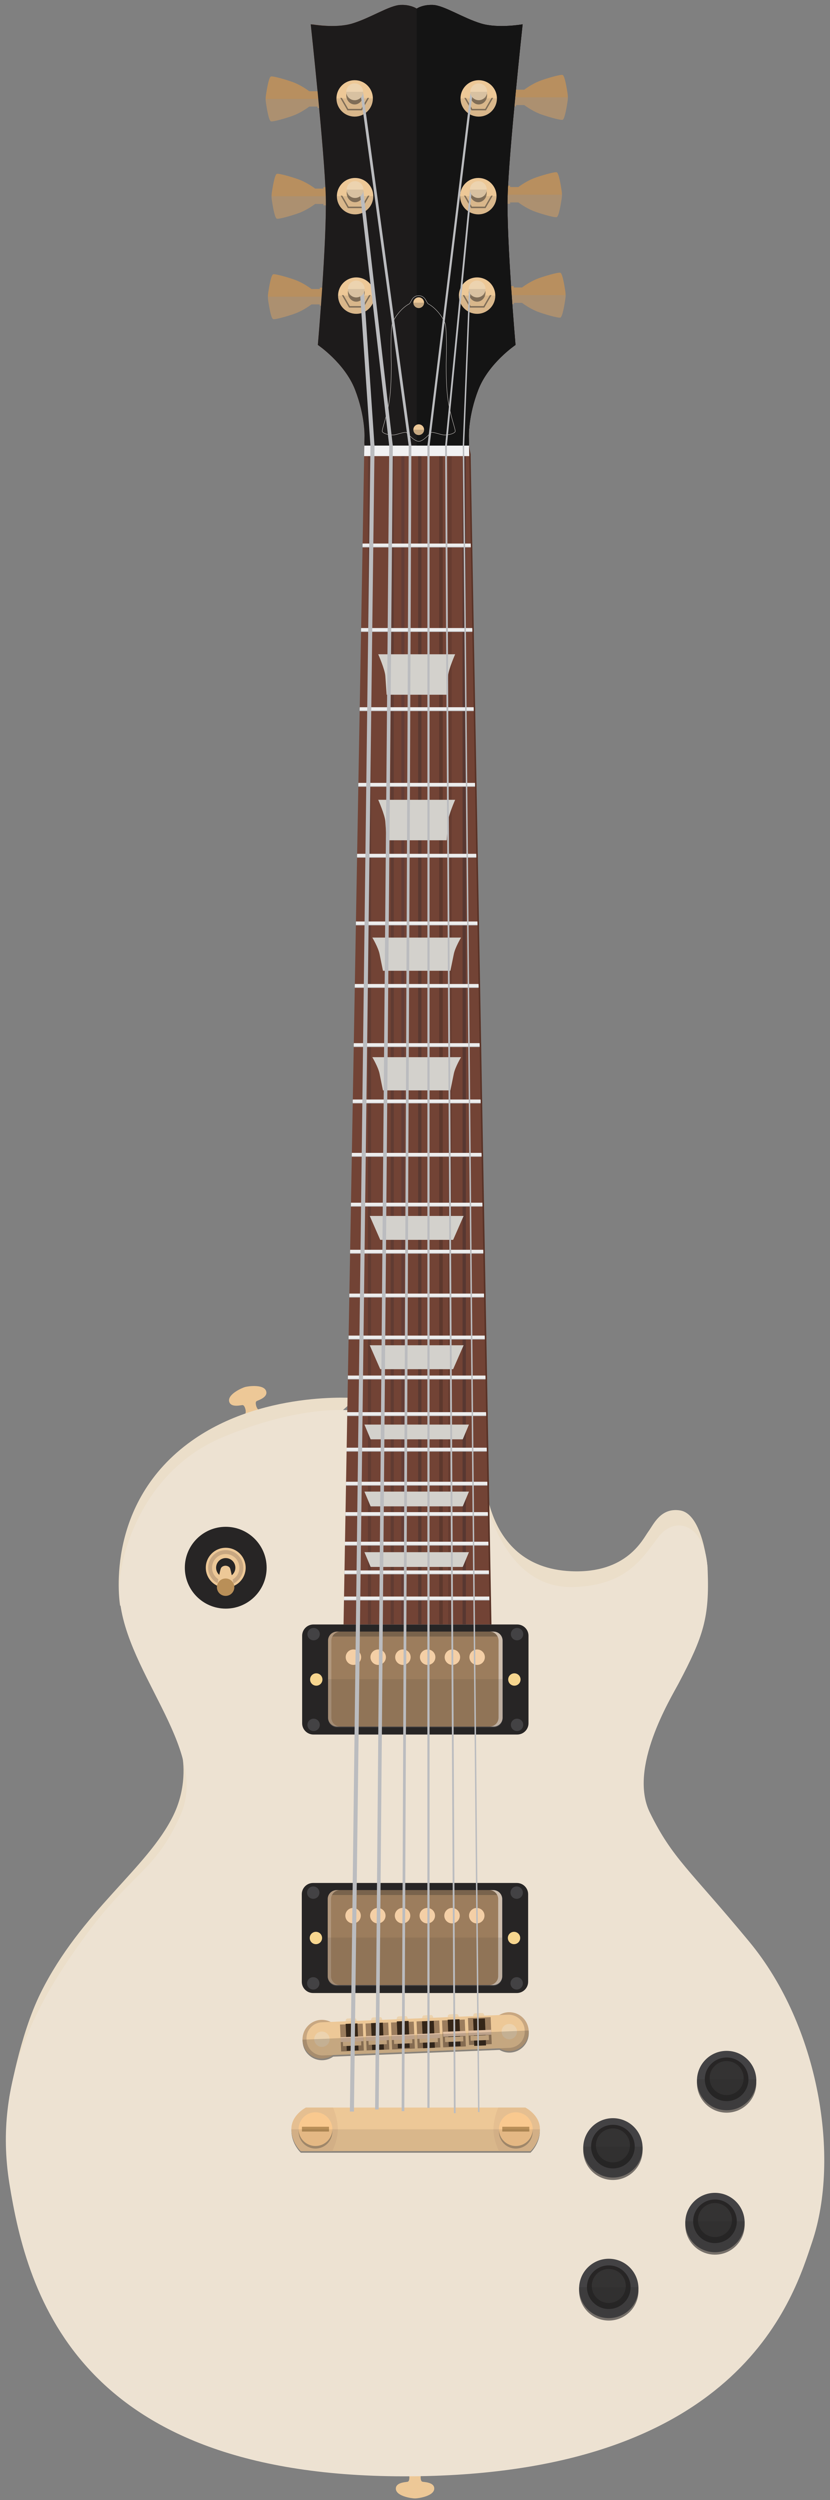<?xml version="1.0" encoding="UTF-8" standalone="no"?>
<!-- Generator: Adobe Illustrator 13.0.0, SVG Export Plug-In . SVG Version: 6.00 Build 14948)  -->

<svg
   xmlns:dc="http://purl.org/dc/elements/1.1/"
   xmlns:cc="http://creativecommons.org/ns#"
   xmlns:rdf="http://www.w3.org/1999/02/22-rdf-syntax-ns#"
   xmlns:svg="http://www.w3.org/2000/svg"
   xmlns="http://www.w3.org/2000/svg"
   xmlns:sodipodi="http://sodipodi.sourceforge.net/DTD/sodipodi-0.dtd"
   xmlns:inkscape="http://www.inkscape.org/namespaces/inkscape"
   version="1.1"
   id="guitar3"
   inkscape:version="0.91 r13725"
   sodipodi:docname="les-paul.svg"
   x="0px"
   y="0px"
   width="170"
   height="512"
   viewBox="0 0 170 512"
   enable-background="new 0 0 1000 115"
   xml:space="preserve"
   inkscape:export-filename="C:\wamp\www\q\svg\STORE\img\les-paul.png"
   inkscape:export-xdpi="90.163712"
   inkscape:export-ydpi="90.163712"><rect x="0" y="0" width="170" height="512" fill="#808080" stroke="none"/><defs
     id="defs290" /><sodipodi:namedview
     id="namedview571"
     inkscape:current-layer="guitar3"
     inkscape:window-y="-8"
     inkscape:window-x="1912"
     inkscape:window-height="1018"
     inkscape:window-width="1920"
     inkscape:pageshadow="2"
     inkscape:pageopacity="0"
     bordercolor="#666666"
     guidetolerance="10"
     inkscape:cy="254.72152"
     inkscape:cx="405.73882"
     gridtolerance="10"
     objecttolerance="10"
     inkscape:zoom="1.3037281"
     borderopacity="1"
     showgrid="false"
     pagecolor="#ffffff"
     inkscape:window-maximized="1"
     fit-margin-top="1"
     fit-margin-left="1"
     fit-margin-right="1e-006"
     fit-margin-bottom="1" /><g
     id="g4"
     transform="matrix(0,0.222,-0.222,0,98.383,91.072)"><path
       id="path3"
       inkscape:connector-curvature="0"
       d="m 890.917,204.061 c 0,0 -1.456,1.998 -4.219,2.724 -2.77,0.724 -3.761,0.431 -4.392,-0.312 -0.633,-0.742 -3.05,-9.861 -8.439,-9.049 -7.579,1.143 -5.438,16.768 -4.632,19.629 0.804,2.857 7.13,17.387 14.194,14.412 5.023,-2.111 2.342,-11.154 2.494,-12.117 0.148,-0.961 0.846,-1.729 3.585,-2.551 2.735,-0.822 5.022,0.125 5.022,0.125 l -3.613,-12.861 z"
       style="fill:#edc897" /><path
       id="path5"
       inkscape:connector-curvature="0"
       d="m 1870.143,66.967 c 0,0 1.941,-1.541 4.799,-1.496 2.861,0.041 3.737,0.59 4.144,1.475 0.409,0.882 0.302,10.314 5.715,10.973 7.604,0.926 9.718,-14.705 9.709,-17.674 -0.01,-2.97 -2.226,-18.658 -9.83,-17.684 -5.409,0.692 -5.237,10.126 -5.643,11.007 -0.4,0.885 -1.271,1.442 -4.136,1.505 -2.859,0.063 -4.807,-1.469 -4.807,-1.469 l 0.049,13.363 0,0 z"
       style="fill:#edc897" /><path
       id="path7"
       inkscape:connector-curvature="0"
       d="m 1208.774,275.143 c 0,0 26.507,-6.108 55.618,8.078 49.092,23.922 88.546,85.131 163.729,122.414 39.674,19.673 96.627,28.896 96.627,28.896 l -174.597,-210.965 -141.377,51.577 0,0 z"
       style="fill:#ebdec9" /><path
       id="path9"
       inkscape:connector-curvature="0"
       d="m 1036.446,-209.688 c 0,0 -50.188,4.106 -53.382,25.554 -2.654,17.809 12.775,24.184 19.619,29.198 6.843,5.018 38.779,19.619 36.497,71.176 -3.834,86.775 -102.655,80.301 -102.655,80.301 l 135.507,-6.388 -35.586,-199.841 0,0 z"
       style="fill:#ebdec9" /><path
       id="path11"
       inkscape:connector-curvature="0"
       d="m 879.492,114.248 c 0,0 -7.685,89.371 41.975,155.579 58.857,78.478 149.653,62.506 149.653,62.506 L 879.492,114.248 z"
       style="fill:#ebdec9" /><path
       id="path13"
       inkscape:connector-curvature="0"
       d="m 890.818,119.352 c 0,0 -5.746,45.959 25.026,119 30.778,73.041 108.679,94.973 140.336,94.791 72.226,-0.41 146.122,-84.069 207.642,-56.625 53.351,23.797 52.102,44.318 111.608,87.813 59.511,43.493 132.231,85.651 228.545,70.179 102.202,-16.42 275.188,-63.242 270.021,-378.279 -4.906,-299.209 -167.404,-345.991 -216.235,-362.407 -77.124,-25.922 -198.607,-6.563 -276.579,57.86 -66.998,55.358 -76.725,71.006 -119.403,91.919 -41.035,20.109 -104.811,-18.959 -119.409,-26.677 -43.498,-22.976 -60.74,-28.317 -103.82,-26.673 -43.084,1.64 -51.499,30.006 -30.772,45.551 21.34,16.003 43.889,30.19 45.96,76.734 2.466,55.394 -53.759,75.503 -85.767,85.351 -26.674,8.208 -77.153,121.463 -77.153,121.463 l 0,0 z"
       style="fill:#ede2d2" /><g
       id="g15"
       transform="translate(0,-397)"><path
         id="path17"
         inkscape:connector-curvature="0"
         d="m 1179.451,352.568 c 5.705,0 10.373,4.667 10.373,10.373 v 188.088 c 0,5.705 -4.668,10.373 -10.373,10.373 h -80.777 c -5.706,0 -10.373,-4.668 -10.373,-10.373 V 362.941 c 0,-5.706 4.667,-10.373 10.373,-10.373 h 80.777 l 0,0 z"
         style="fill:#272525" /><circle
         id="circle19"
         cx="1139.063"
         cy="548.375"
         r="5.701"
         style="fill:#f7d68f"
         d="m 1144.764,548.375 c 0,3.149 -2.552,5.701 -5.701,5.701 -3.149,0 -5.701,-2.552 -5.701,-5.701 0,-3.149 2.552,-5.701 5.701,-5.701 3.149,0 5.701,2.552 5.701,5.701 z"
         sodipodi:ry="5.7010002"
         sodipodi:rx="5.7010002"
         sodipodi:cy="548.375"
         sodipodi:cx="1139.063" /><circle
         id="circle21"
         cx="1139.063"
         cy="365.592"
         r="5.701"
         style="fill:#f7d68f"
         d="m 1144.764,365.592 c 0,3.149 -2.552,5.701 -5.701,5.701 -3.149,0 -5.701,-2.552 -5.701,-5.701 0,-3.149 2.552,-5.701 5.701,-5.701 3.149,0 5.701,2.552 5.701,5.701 z"
         sodipodi:ry="5.7010002"
         sodipodi:rx="5.7010002"
         sodipodi:cy="365.59201"
         sodipodi:cx="1139.063" /><circle
         id="circle23"
         cx="1097.214"
         cy="550.828"
         r="5.701"
         style="fill:#434244"
         d="m 1102.915,550.828 c 0,3.149 -2.552,5.701 -5.701,5.701 -3.149,0 -5.701,-2.552 -5.701,-5.701 0,-3.149 2.552,-5.701 5.701,-5.701 3.149,0 5.701,2.552 5.701,5.701 z"
         sodipodi:ry="5.7010002"
         sodipodi:rx="5.7010002"
         sodipodi:cy="550.828"
         sodipodi:cx="1097.214" /><circle
         id="circle25"
         cx="1180.907"
         cy="550.828"
         r="5.701"
         style="fill:#434244"
         d="m 1186.608,550.828 c 0,3.149 -2.552,5.701 -5.701,5.701 -3.149,0 -5.701,-2.552 -5.701,-5.701 0,-3.149 2.552,-5.701 5.701,-5.701 3.149,0 5.701,2.552 5.701,5.701 z"
         sodipodi:ry="5.7010002"
         sodipodi:rx="5.7010002"
         sodipodi:cy="550.828"
         sodipodi:cx="1180.907" /><circle
         id="circle27"
         cx="1097.214"
         cy="363.139"
         r="5.701"
         style="fill:#434244"
         d="m 1102.915,363.139 c 0,3.149 -2.552,5.701 -5.701,5.701 -3.149,0 -5.701,-2.552 -5.701,-5.701 0,-3.149 2.552,-5.701 5.701,-5.701 3.149,0 5.701,2.552 5.701,5.701 z"
         sodipodi:ry="5.7010002"
         sodipodi:rx="5.7010002"
         sodipodi:cy="363.13901"
         sodipodi:cx="1097.214" /><circle
         id="circle29"
         cx="1180.907"
         cy="363.139"
         r="5.701"
         style="fill:#434244"
         d="m 1186.608,363.139 c 0,3.149 -2.552,5.701 -5.701,5.701 -3.149,0 -5.701,-2.552 -5.701,-5.701 0,-3.149 2.552,-5.701 5.701,-5.701 3.149,0 5.701,2.552 5.701,5.701 z"
         sodipodi:ry="5.7010002"
         sodipodi:rx="5.7010002"
         sodipodi:cy="363.13901"
         sodipodi:cx="1180.907" /><path
         id="path31"
         inkscape:connector-curvature="0"
         d="m 1175.008,376.46 c 4.533,0 8.239,3.711 8.239,8.244 v 144.483 c 0,4.533 -3.706,8.237 -8.239,8.237 h -71.141 c -4.533,0 -8.244,-3.711 -8.244,-8.237 V 384.704 c 0,-4.533 3.711,-8.244 8.244,-8.244 h 71.141 l 0,0 z"
         style="fill:#434244" /><path
         id="path33"
         inkscape:connector-curvature="0"
         d="m 1174.258,376.545 c 4.533,0 8.244,3.707 8.244,8.239 v 144.483 c 0,4.531 -3.711,8.238 -8.244,8.238 h -71.141 c -4.533,0 -8.244,-3.711 -8.244,-8.238 V 384.785 c 0,-4.533 3.711,-8.239 8.244,-8.239 l 71.141,-10e-4 0,0 z"
         style="fill:#9c7d5d" /><path
         id="path35"
         inkscape:connector-curvature="0"
         enable-background="new    "
         d="m 1094.873,384.699 v 3.747 c 0,-4.533 3.711,-8.244 8.244,-8.244 h 71.141 c 4.533,0 8.244,3.711 8.244,8.244 v -3.747 c 0,-4.533 -3.711,-8.244 -8.244,-8.244 h -71.141 c -4.533,0.005 -8.244,3.716 -8.244,8.244 z"
         style="opacity:0.5;fill:#ffffff" /><path
         id="path37"
         inkscape:connector-curvature="0"
         enable-background="new    "
         d="M 1099.424,533.54 V 381.092 c -2.691,1.366 -4.556,4.151 -4.556,7.359 v 137.738 c 0.01,3.206 1.869,5.991 4.556,7.351 z"
         style="opacity:0.3;fill:#272525" /><path
         id="path39"
         inkscape:connector-curvature="0"
         enable-background="new    "
         d="m 1174.258,534.43 h -71.141 c -4.533,0 -8.244,-3.711 -8.244,-8.24 v 2.998 c 0,4.533 3.711,8.238 8.244,8.238 h 71.141 c 4.533,0 8.244,-3.711 8.244,-8.238 v -2.998 c 0,4.529 -3.716,8.24 -8.244,8.24 z"
         style="opacity:0.2;fill:#ffffff" /><g
         id="g41"><circle
           id="circle43"
           cx="1118.464"
           cy="514.087"
           r="7.13"
           style="fill:#f4cfa6"
           d="m 1125.594,514.087 c 0,3.938 -3.192,7.13 -7.13,7.13 -3.938,0 -7.13,-3.192 -7.13,-7.13 0,-3.938 3.192,-7.13 7.13,-7.13 3.938,0 7.13,3.192 7.13,7.13 z"
           sodipodi:ry="7.1300001"
           sodipodi:rx="7.1300001"
           sodipodi:cy="514.08698"
           sodipodi:cx="1118.464" /><circle
           id="circle45"
           cx="1118.464"
           cy="491.26"
           r="7.13"
           style="fill:#f4cfa6"
           d="m 1125.594,491.26 c 0,3.938 -3.192,7.13 -7.13,7.13 -3.938,0 -7.13,-3.192 -7.13,-7.13 0,-3.938 3.192,-7.13 7.13,-7.13 3.938,0 7.13,3.192 7.13,7.13 z"
           sodipodi:ry="7.1300001"
           sodipodi:rx="7.1300001"
           sodipodi:cy="491.26001"
           sodipodi:cx="1118.464" /><circle
           id="circle47"
           cx="1118.463"
           cy="468.438"
           r="7.134"
           style="fill:#f4cfa6"
           d="m 1125.597,468.438 c 0,3.94 -3.194,7.134 -7.134,7.134 -3.94,0 -7.134,-3.194 -7.134,-7.134 0,-3.94 3.194,-7.134 7.134,-7.134 3.94,0 7.134,3.194 7.134,7.134 z"
           sodipodi:ry="7.1339998"
           sodipodi:rx="7.1339998"
           sodipodi:cy="468.43799"
           sodipodi:cx="1118.463" /><circle
           id="circle49"
           cx="1118.464"
           cy="445.615"
           r="7.13"
           style="fill:#f4cfa6"
           d="m 1125.594,445.615 c 0,3.938 -3.192,7.13 -7.13,7.13 -3.938,0 -7.13,-3.192 -7.13,-7.13 0,-3.938 3.192,-7.13 7.13,-7.13 3.938,0 7.13,3.192 7.13,7.13 z"
           sodipodi:ry="7.1300001"
           sodipodi:rx="7.1300001"
           sodipodi:cy="445.61499"
           sodipodi:cx="1118.464" /><circle
           id="circle51"
           cx="1118.464"
           cy="422.788"
           r="7.13"
           style="fill:#f4cfa6"
           d="m 1125.594,422.788 c 0,3.938 -3.192,7.13 -7.13,7.13 -3.938,0 -7.13,-3.192 -7.13,-7.13 0,-3.938 3.192,-7.13 7.13,-7.13 3.938,0 7.13,3.192 7.13,7.13 z"
           sodipodi:ry="7.1300001"
           sodipodi:rx="7.1300001"
           sodipodi:cy="422.78799"
           sodipodi:cx="1118.464" /><circle
           id="circle53"
           cx="1118.464"
           cy="399.961"
           r="7.13"
           style="fill:#f4cfa6"
           d="m 1125.594,399.961 c 0,3.938 -3.192,7.13 -7.13,7.13 -3.938,0 -7.13,-3.192 -7.13,-7.13 0,-3.938 3.192,-7.13 7.13,-7.13 3.938,0 7.13,3.192 7.13,7.13 z"
           sodipodi:ry="7.1300001"
           sodipodi:rx="7.1300001"
           sodipodi:cy="399.961"
           sodipodi:cx="1118.464" /></g><path
         id="path55"
         inkscape:connector-curvature="0"
         enable-background="new    "
         d="m 1138.689,537.507 h 35.566 c 4.533,0 8.244,-3.711 8.244,-8.239 V 384.785 c 0,-4.533 -3.711,-8.24 -8.244,-8.24 h -35.566 v 160.962 l 0,0 z"
         style="opacity:0.1;fill:#272525" /></g><path
       id="path57"
       inkscape:connector-curvature="0"
       d="m -228.964,-20.262 c -40.483,-1.096 -154.268,-15.396 -154.268,-15.396 0,0 2.188,19.255 -2.552,34.935 -5.117,16.924 -17.341,32.859 -17.71,43.075 -0.31,8.689 2.332,13.617 3.19,14.916 -0.858,1.298 -5.697,6.236 -5.387,14.919 0.364,10.213 12.027,27.576 17.139,44.496 4.745,15.685 0.732,38.295 0.732,38.295 0,0 118.169,-12.765 158.653,-13.859 40.487,-1.092 137.137,7.296 137.137,7.296 0,0 16.775,-24.804 41.215,-34.283 24.436,-9.483 43.399,-8.752 43.399,-8.752 l 1095.645,19.332 V -10.252 L 8.74,8.936 c 0,0 -7.938,1.712 -9.412,1.676 -5.732,-0.126 -34.732,9.453 -54.163,1.914 -24.44,-9.479 -38.848,-39.643 -38.848,-39.643 0,0 -94.794,7.947 -135.281,6.855 z"
       style="fill:#593226" /><path
       id="path59"
       inkscape:connector-curvature="0"
       d="m -229.162,-25.167 c -40.488,-1.096 -158.653,-13.86 -158.653,-13.86 0,0 4.012,22.611 -0.732,38.291 -5.117,16.923 -16.775,34.288 -17.14,44.495 -0.31,8.689 2.539,13.667 3.396,14.964 -0.858,1.299 -3.707,6.272 -3.396,14.961 0.364,10.213 12.027,27.576 17.14,44.496 4.744,15.685 0.732,38.295 0.732,38.295 0,0 118.17,-12.769 158.653,-13.858 40.487,-1.099 137.137,7.296 137.137,7.296 0,0 16.775,-24.805 41.215,-34.283 24.436,-9.479 43.399,-8.752 43.399,-8.752 L 1088.235,126.21 V -8.756 L -7.411,10.576 c 0,0 -18.963,0.728 -43.399,-8.751 -24.44,-9.485 -41.215,-34.288 -41.215,-34.288 0,0 -96.65,8.387 -137.137,7.296 z"
       style="fill:#724335" /><rect
       id="rect61"
       x="4.818"
       y="100.842"
       enable-background="new    "
       width="1083.416"
       height="2.844"
       style="opacity:0.7;fill:#5c3a31" /><rect
       id="rect63"
       x="4.818"
       y="79.865"
       enable-background="new    "
       width="1083.416"
       height="2.844"
       style="opacity:0.8;fill:#5c3a31" /><rect
       id="rect65"
       x="9.127"
       y="70.055"
       enable-background="new    "
       width="1079.105"
       height="2.844"
       style="opacity:0.8;fill:#5f3d37" /><rect
       id="rect67"
       x="-2.685"
       y="34.679"
       enable-background="new    "
       width="1090.917"
       height="3.28"
       style="opacity:0.7;fill:#55342a" /><rect
       id="rect69"
       x="-2.685"
       y="26.439"
       enable-background="new    "
       width="1090.917"
       height="3.279"
       style="opacity:0.4;fill:#55342a" /><rect
       id="rect71"
       x="-20.625"
       y="13.338"
       enable-background="new    "
       width="1108.858"
       height="3.064"
       style="opacity:0.8;fill:#513530" /><rect
       id="rect73"
       x="-20.767"
       y="54.325"
       enable-background="new    "
       width="1109"
       height="3.059"
       style="opacity:0.7;fill:#513530" /><polygon
       id="polygon75"
       points="1035.202,16.223 1021.594,10.504 1021.594,106.947 1035.202,101.229 "
       style="fill:#d3d1cc" /><polygon
       id="polygon77"
       points="979.332,16.223 965.732,10.504 965.732,106.947 979.332,101.229 "
       style="fill:#d3d1cc" /><polygon
       id="polygon79"
       points="917.495,16.223 903.896,10.504 903.896,106.947 917.495,101.229 "
       style="fill:#d3d1cc" /><polygon
       id="polygon81"
       points="852.788,25.087 830.732,15.419 830.732,102.032 852.788,92.364 "
       style="fill:#d3d1cc" /><polygon
       id="polygon83"
       points="733.5,25.087 711.445,15.419 711.445,102.032 733.5,92.364 "
       style="fill:#d3d1cc" /><path
       id="path85"
       inkscape:connector-curvature="0"
       d="m 564.985,99.678 c 0,0 9.024,-5.438 15.318,-6.721 6.29,-1.275 15.32,-3.109 15.32,-3.109 v -62.24 c 0,0 -9.026,-1.833 -15.32,-3.109 -6.294,-1.276 -15.318,-6.716 -15.318,-6.716 v 81.895 z"
       style="fill:#d3d1cc" /><path
       id="path87"
       inkscape:connector-curvature="0"
       d="m 454.646,99.674 c 0,0 9.024,-5.441 15.318,-6.721 6.29,-1.276 15.315,-3.109 15.315,-3.109 V 27.603 c 0,0 -9.025,-1.833 -15.315,-3.114 -6.294,-1.271 -15.318,-6.712 -15.318,-6.712 v 81.897 l 0,0 z"
       style="fill:#d3d1cc" /><path
       id="path89"
       inkscape:connector-curvature="0"
       d="m 327.555,23.231 c 0,0 13.93,6.16 20.033,6.582 6.105,0.413 17.312,1.181 17.312,1.181 v 55.47 c 0,0 -11.204,0.765 -17.312,1.183 -6.109,0.418 -20.033,6.578 -20.033,6.578 V 23.231 z"
       style="fill:#d3d1cc" /><path
       id="path91"
       inkscape:connector-curvature="0"
       d="m 193.307,23.236 c 0,0 13.927,6.159 20.032,6.572 6.106,0.418 17.311,1.187 17.311,1.187 v 55.47 c 0,0 -11.205,0.764 -17.311,1.182 -6.105,0.414 -20.032,6.574 -20.032,6.574 V 23.236 l 0,0 z"
       style="fill:#d3d1cc" /><polygon
       id="polygon93"
       points="-1.013,106.986 10.515,107.193 10.515,10.261 -1.013,10.463 "
       style="fill:#f1f1f2" /><g
       id="g95"
       transform="translate(0,-397)"><g
         id="g97"><path
           id="path99"
           inkscape:connector-curvature="0"
           d="m -327.335,544.619 -0.004,2.605 h 1.276 v 7.646 c 0,0 -4.767,6.108 -7.88,13.671 -1.878,4.561 -6.573,20.046 -5.679,21.784 1.038,2.018 12.993,3.813 15.873,4.286 1.981,0.322 3.688,0.464 4.758,0.464 1.064,0 2.772,-0.142 4.753,-0.464 2.884,-0.473 14.835,-2.271 15.877,-4.286 0.894,-1.738 -3.801,-17.226 -5.679,-21.784 -3.113,-7.564 -7.88,-13.671 -7.88,-13.671 v -7.646 h 1.276 l -0.004,-2.605 h -16.687 l 0,0 z"
           style="fill:#b88f5f" /><path
           id="path101"
           inkscape:connector-curvature="0"
           enable-background="new    "
           d="m -298.357,590.326 c 0.894,-1.738 -3.801,-17.225 -5.679,-21.784 -3.114,-7.565 -7.88,-13.671 -7.88,-13.671 v -7.646 h 1.276 l -0.004,-2.604 h -8.343 v 50.461 c 1.065,0 2.772,-0.141 4.753,-0.463 2.884,-0.478 14.834,-2.269 15.877,-4.293 z"
           style="opacity:0.3;fill:#929496" /></g><g
         id="g103"><path
           id="path105"
           inkscape:connector-curvature="0"
           d="m -237.532,539.165 v 2.61 h 1.276 v 7.646 c 0,0 -4.767,6.104 -7.88,13.67 -1.878,4.562 -6.573,20.043 -5.679,21.785 1.038,2.021 12.993,3.813 15.873,4.291 1.981,0.323 3.688,0.463 4.758,0.463 1.07,0 2.772,-0.14 4.758,-0.463 2.884,-0.478 14.834,-2.271 15.872,-4.291 0.894,-1.738 -3.801,-17.22 -5.679,-21.785 -3.113,-7.563 -7.88,-13.67 -7.88,-13.67 v -7.646 h 1.276 v -2.61 h -16.695 l 0,0 z"
           style="fill:#b88f5f" /><path
           id="path107"
           inkscape:connector-curvature="0"
           enable-background="new    "
           d="m -208.559,584.877 c 0.894,-1.738 -3.801,-17.22 -5.679,-21.784 -3.113,-7.565 -7.88,-13.671 -7.88,-13.671 v -7.646 h 1.276 v -2.608 h -8.343 v 50.466 c 1.064,0 2.772,-0.14 4.758,-0.463 2.875,-0.48 14.826,-2.273 15.868,-4.294 z"
           style="opacity:0.3;fill:#929496" /></g><g
         id="g109"><path
           id="path111"
           inkscape:connector-curvature="0"
           d="m -144.876,542.539 -0.004,2.609 h 1.276 v 7.646 c 0,0 -4.771,6.104 -7.88,13.672 -1.878,4.56 -6.573,20.041 -5.679,21.784 1.038,2.021 12.993,3.814 15.873,4.29 1.981,0.323 3.688,0.463 4.758,0.463 1.065,0 2.772,-0.139 4.753,-0.463 2.884,-0.476 14.835,-2.269 15.877,-4.29 0.894,-1.738 -3.801,-17.22 -5.679,-21.784 -3.113,-7.565 -7.88,-13.672 -7.88,-13.672 v -7.646 h 1.276 l -0.004,-2.609 h -16.687 l 0,0 z"
           style="fill:#b88f5f" /><path
           id="path113"
           inkscape:connector-curvature="0"
           enable-background="new    "
           d="m -115.903,588.251 c 0.894,-1.737 -3.8,-17.22 -5.678,-21.784 -3.114,-7.566 -7.88,-13.672 -7.88,-13.672 v -7.646 h 1.276 l -0.004,-2.607 h -8.343 V 593 c 1.065,0 2.772,-0.139 4.753,-0.463 2.883,-0.473 14.834,-2.264 15.876,-4.286 l 0,0 z"
           style="opacity:0.3;fill:#929496" /></g></g><g
       id="g115"
       transform="translate(0,-397)"><g
         id="g117"><path
           id="path119"
           inkscape:connector-curvature="0"
           d="m -328.759,366.711 -0.004,-2.605 h 1.276 v -7.646 c 0,0 -4.767,-6.105 -7.88,-13.676 -1.874,-4.56 -6.573,-20.042 -5.679,-21.785 1.038,-2.017 12.993,-3.814 15.872,-4.286 1.981,-0.323 3.688,-0.467 4.758,-0.467 1.065,0 2.772,0.14 4.753,0.467 2.884,0.472 14.834,2.269 15.877,4.286 0.894,1.743 -3.801,17.225 -5.679,21.785 -3.113,7.57 -7.88,13.676 -7.88,13.676 v 7.646 h 1.276 l -0.005,2.605 h -16.685 l 0,0 z"
           style="fill:#b88f5f" /><path
           id="path121"
           inkscape:connector-curvature="0"
           enable-background="new    "
           d="m -299.786,320.999 c 0.894,1.743 -3.801,17.225 -5.679,21.785 -3.113,7.57 -7.88,13.675 -7.88,13.675 v 7.646 h 1.276 l -0.004,2.606 h -8.343 V 316.25 c 1.065,0 2.772,0.139 4.753,0.467 2.884,0.467 14.834,2.264 15.877,4.282 z"
           style="opacity:0.3;fill:#929496" /></g><g
         id="g123"><path
           id="path125"
           inkscape:connector-curvature="0"
           d="m -238.96,372.156 -0.005,-2.605 h 1.276 v -7.646 c 0,0 -4.767,-6.105 -7.88,-13.671 -1.874,-4.564 -6.573,-20.046 -5.679,-21.79 1.038,-2.017 12.993,-3.814 15.877,-4.286 1.981,-0.323 3.688,-0.462 4.753,-0.462 1.064,0 2.772,0.135 4.757,0.462 2.884,0.472 14.835,2.269 15.873,4.286 0.898,1.743 -3.801,17.225 -5.679,21.79 -3.113,7.565 -7.88,13.671 -7.88,13.671 v 7.646 h 1.276 v 2.605 h -16.689 l 0,0 z"
           style="fill:#b88f5f" /><path
           id="path127"
           inkscape:connector-curvature="0"
           enable-background="new    "
           d="m -209.988,326.448 c 0.898,1.743 -3.801,17.225 -5.679,21.789 -3.113,7.565 -7.88,13.671 -7.88,13.671 v 7.646 h 1.276 v 2.605 h -8.343 v -50.457 c 1.065,0 2.772,0.135 4.758,0.463 2.876,0.469 14.826,2.261 15.868,4.283 l 0,0 z"
           style="opacity:0.3;fill:#929496" /></g><g
         id="g129"><path
           id="path131"
           inkscape:connector-curvature="0"
           d="m -146.305,368.787 v -2.61 h 1.276 v -7.646 c 0,0 -4.767,-6.105 -7.88,-13.671 -1.874,-4.564 -6.573,-20.046 -5.679,-21.79 1.038,-2.017 12.993,-3.814 15.873,-4.286 1.981,-0.323 3.688,-0.462 4.757,-0.462 1.065,0 2.772,0.135 4.753,0.462 2.884,0.472 14.834,2.269 15.877,4.286 0.894,1.743 -3.801,17.225 -5.679,21.79 -3.113,7.565 -7.88,13.671 -7.88,13.671 v 7.646 h 1.276 l -0.004,2.61 h -16.69 l 0,0 z"
           style="fill:#b88f5f" /><path
           id="path133"
           inkscape:connector-curvature="0"
           enable-background="new    "
           d="m -117.332,323.074 c 0.894,1.743 -3.801,17.225 -5.679,21.789 -3.114,7.565 -7.88,13.671 -7.88,13.671 v 7.646 h 1.276 l -0.004,2.61 h -8.343 v -50.46 c 1.065,0 2.772,0.135 4.753,0.463 2.885,0.467 14.835,2.259 15.877,4.281 z"
           style="opacity:0.3;fill:#929496" /></g></g><path
       id="path135"
       inkscape:connector-curvature="0"
       d="m -387.819,-39.027 c 0,0 4.012,22.611 -0.732,38.291 -5.117,16.923 -16.775,34.288 -17.139,44.495 -0.31,8.689 2.539,13.667 3.396,14.964 -0.858,1.299 -3.707,6.272 -3.396,14.961 0.364,10.213 12.027,27.576 17.139,44.496 4.745,15.685 0.732,38.295 0.732,38.295 0,0 118.169,-12.769 158.653,-13.858 40.487,-1.099 137.137,7.296 137.137,7.296 0,0 16.775,-24.805 41.215,-34.283 24.436,-9.479 43.399,-8.752 43.399,-8.752 l 8.226,0.146 V 10.428 l -8.226,0.144 c 0,0 -18.963,0.728 -43.399,-8.751 -24.44,-9.484 -41.215,-34.288 -41.215,-34.288 0,0 -96.654,8.388 -137.137,7.296 -40.484,-1.093 -158.653,-13.856 -158.653,-13.856 z"
       style="fill:#1d1b1b" /><path
       id="path137"
       inkscape:connector-curvature="0"
       d="m -387.819,-39.027 c 0,0 4.012,22.611 -0.732,38.291 -5.117,16.923 -16.775,34.288 -17.139,44.495 -0.31,8.689 2.539,13.667 3.396,14.964 H 0.811 V 10.428 l -8.226,0.144 c 0,0 -18.963,0.728 -43.399,-8.751 -24.44,-9.484 -41.215,-34.288 -41.215,-34.288 0,0 -96.654,8.388 -137.137,7.296 -40.484,-1.093 -158.653,-13.856 -158.653,-13.856 z"
       style="fill:#141414" /><g
       id="g139"
       transform="translate(0,-397)"><polygon
         id="polygon141"
         points="315.556,401.879 312.576,401.929 312.576,509.521 315.556,509.576 "
         style="fill:#bbbcbf" /><polygon
         id="polygon143"
         points="656.873,515.598 656.873,395.854 653.891,395.909 653.891,515.543 "
         style="fill:#bbbcbf" /><polygon
         id="polygon145"
         points="607.621,514.725 607.621,396.726 604.643,396.775 604.643,514.676 "
         style="fill:#bbbcbf" /><polygon
         id="polygon147"
         points="699.85,516.355 702.833,516.405 702.833,395.046 699.85,395.095 "
         style="fill:#bbbcbf" /><polygon
         id="polygon149"
         points="555.65,513.809 555.65,397.638 552.672,397.692 552.672,513.759 "
         style="fill:#bbbcbf" /><polygon
         id="polygon151"
         points="896.038,391.636 893.061,391.69 893.061,519.762 896.038,519.814 "
         style="fill:#bbbcbf" /><polygon
         id="polygon153"
         points="501.074,398.604 498.091,398.658 498.091,512.797 501.074,512.848 "
         style="fill:#bbbcbf" /><polygon
         id="polygon155"
         points="960.225,390.504 957.246,390.558 957.246,520.893 960.225,520.947 "
         style="fill:#bbbcbf" /><polygon
         id="polygon157"
         points="172.712,404.395 169.733,404.449 169.733,507.002 172.712,507.057 "
         style="fill:#bbbcbf" /><polygon
         id="polygon159"
         points="378.007,510.678 380.985,510.73 380.985,400.725 378.007,400.778 "
         style="fill:#bbbcbf" /><polygon
         id="polygon161"
         points="440.423,399.673 440.423,511.777 443.406,511.832 443.406,399.624 "
         style="fill:#bbbcbf" /><polygon
         id="polygon163"
         points="928.835,520.395 928.835,391.061 925.852,391.11 925.852,520.341 "
         style="fill:#bbbcbf" /><polygon
         id="polygon165"
         points="743.258,517.119 746.241,517.174 746.241,394.278 743.258,394.332 "
         style="fill:#bbbcbf" /><polygon
         id="polygon167"
         points="862.263,519.218 862.263,392.229 859.284,392.283 859.284,519.168 "
         style="fill:#bbbcbf" /><polygon
         id="polygon169"
         points="786.665,517.883 786.665,393.563 783.688,393.617 783.688,517.834 "
         style="fill:#bbbcbf" /><polygon
         id="polygon171"
         points="825.4,518.57 825.4,392.885 822.418,392.934 822.418,518.518 "
         style="fill:#bbbcbf" /><polygon
         id="polygon173"
         points="988.271,521.441 988.271,390.01 985.289,390.063 985.289,521.393 "
         style="fill:#bbbcbf" /><polygon
         id="polygon175"
         points="94.77,405.774 91.791,405.828 91.791,505.627 94.77,505.682 "
         style="fill:#bbbcbf" /><polygon
         id="polygon177"
         points="245.758,403.11 242.779,403.164 242.779,508.291 245.758,508.341 "
         style="fill:#bbbcbf" /><polygon
         id="polygon179"
         points="1063.142,522.762 1066.12,522.816 1066.12,388.635 1063.142,388.689 "
         style="fill:#bbbcbf" /><polygon
         id="polygon181"
         points="1042.053,522.389 1042.053,389.057 1039.07,389.111 1039.07,522.34 "
         style="fill:#bbbcbf" /><polygon
         id="polygon183"
         points="1015.547,521.922 1015.547,389.529 1012.563,389.578 1012.563,521.873 "
         style="fill:#bbbcbf" /></g><g
       id="g185"
       transform="translate(0,-397)"><polygon
         id="polygon187"
         points="656.249,515.588 656.249,395.868 653.271,395.922 653.271,515.533 "
         style="fill:#ededed" /><polygon
         id="polygon189"
         points="607.001,514.716 607.001,396.735 604.018,396.789 604.018,514.662 "
         style="fill:#ededed" /><polygon
         id="polygon191"
         points="439.804,399.682 439.804,511.77 442.782,511.818 442.782,399.633 "
         style="fill:#ededed" /><polygon
         id="polygon193"
         points="555.03,513.799 555.03,397.651 552.052,397.706 552.052,513.746 "
         style="fill:#ededed" /><polygon
         id="polygon195"
         points="699.229,516.342 702.209,516.396 702.209,395.055 699.229,395.109 "
         style="fill:#ededed" /><polygon
         id="polygon197"
         points="314.936,401.888 311.957,401.938 311.957,509.509 314.936,509.563 "
         style="fill:#ededed" /><polygon
         id="polygon199"
         points="895.418,391.645 892.436,391.699 892.436,519.752 895.418,519.807 "
         style="fill:#ededed" /><polygon
         id="polygon201"
         points="959.6,390.513 956.621,390.567 956.621,520.885 959.6,520.938 "
         style="fill:#ededed" /><polygon
         id="polygon203"
         points="377.387,510.668 380.366,510.717 380.366,400.733 377.387,400.788 "
         style="fill:#ededed" /><polygon
         id="polygon205"
         points="500.449,398.613 497.471,398.667 497.471,512.784 500.449,512.834 "
         style="fill:#ededed" /><polygon
         id="polygon207"
         points="172.092,404.409 169.114,404.462 169.114,506.993 172.092,507.043 "
         style="fill:#ededed" /><polygon
         id="polygon209"
         points="245.138,403.119 242.159,403.173 242.159,508.277 245.138,508.332 "
         style="fill:#ededed" /><polygon
         id="polygon211"
         points="861.643,519.209 861.643,392.243 858.664,392.296 858.664,519.154 "
         style="fill:#ededed" /><polygon
         id="polygon213"
         points="987.652,521.434 987.652,390.019 984.669,390.072 984.669,521.379 "
         style="fill:#ededed" /><polygon
         id="polygon215"
         points="928.21,520.386 928.21,391.065 925.23,391.119 925.23,520.332 "
         style="fill:#ededed" /><polygon
         id="polygon217"
         points="824.781,518.557 824.781,392.894 821.803,392.943 821.803,518.508 "
         style="fill:#ededed" /><polygon
         id="polygon219"
         points="786.05,517.874 786.05,393.577 783.063,393.631 783.063,517.824 "
         style="fill:#ededed" /><polygon
         id="polygon221"
         points="742.638,517.109 745.616,517.16 745.616,394.287 742.638,394.34 "
         style="fill:#ededed" /><polygon
         id="polygon223"
         points="1062.526,522.754 1065.505,522.807 1065.505,388.644 1062.526,388.698 "
         style="fill:#ededed" /><polygon
         id="polygon225"
         points="1014.927,521.913 1014.927,389.542 1011.948,389.592 1011.948,521.859 "
         style="fill:#ededed" /><polygon
         id="polygon227"
         points="94.149,405.783 91.171,405.837 91.171,505.618 94.149,505.668 "
         style="fill:#ededed" /><polygon
         id="polygon229"
         points="1041.429,522.381 1041.429,389.071 1038.45,389.125 1038.45,522.326 "
         style="fill:#ededed" /></g><g
       id="g231"
       transform="translate(0,-397)"><path
         id="path233"
         inkscape:connector-curvature="0"
         d="m 1417.901,352.9 c 5.706,0 10.374,4.668 10.374,10.374 v 188.087 c 0,5.707 -4.668,10.375 -10.374,10.375 h -80.777 c -5.705,0 -10.369,-4.668 -10.369,-10.375 V 363.274 c 0,-5.706 4.664,-10.374 10.369,-10.374 h 80.777 z"
         style="fill:#272525" /><circle
         id="circle235"
         cx="1377.513"
         cy="548.707"
         r="5.702"
         style="fill:#f7d68f"
         d="m 1383.215,548.707 c 0,3.149 -2.553,5.702 -5.702,5.702 -3.149,0 -5.702,-2.553 -5.702,-5.702 0,-3.149 2.553,-5.702 5.702,-5.702 3.149,0 5.702,2.553 5.702,5.702 z"
         sodipodi:ry="5.7020001"
         sodipodi:rx="5.7020001"
         sodipodi:cy="548.70697"
         sodipodi:cx="1377.5129" /><circle
         id="circle237"
         cx="1377.513"
         cy="365.925"
         r="5.702"
         style="fill:#f7d68f"
         d="m 1383.215,365.925 c 0,3.149 -2.553,5.702 -5.702,5.702 -3.149,0 -5.702,-2.553 -5.702,-5.702 0,-3.149 2.553,-5.702 5.702,-5.702 3.149,0 5.702,2.553 5.702,5.702 z"
         sodipodi:ry="5.7020001"
         sodipodi:rx="5.7020001"
         sodipodi:cy="365.92499"
         sodipodi:cx="1377.5129" /><circle
         id="circle239"
         cx="1335.669"
         cy="551.16"
         r="5.701"
         style="fill:#434244"
         d="m 1341.37,551.16 c 0,3.149 -2.552,5.701 -5.701,5.701 -3.148,0 -5.701,-2.552 -5.701,-5.701 0,-3.149 2.553,-5.701 5.701,-5.701 3.149,0 5.701,2.552 5.701,5.701 z"
         sodipodi:ry="5.7010002"
         sodipodi:rx="5.7010002"
         sodipodi:cy="551.15997"
         sodipodi:cx="1335.6689" /><circle
         id="circle241"
         cx="1419.357"
         cy="551.16"
         r="5.701"
         style="fill:#434244"
         d="m 1425.058,551.16 c 0,3.149 -2.553,5.701 -5.701,5.701 -3.149,0 -5.701,-2.552 -5.701,-5.701 0,-3.149 2.552,-5.701 5.701,-5.701 3.148,0 5.701,2.552 5.701,5.701 z"
         sodipodi:ry="5.7010002"
         sodipodi:rx="5.7010002"
         sodipodi:cy="551.15997"
         sodipodi:cx="1419.3571" /><circle
         id="circle243"
         cx="1335.669"
         cy="363.472"
         r="5.701"
         style="fill:#434244"
         d="m 1341.37,363.472 c 0,3.149 -2.552,5.701 -5.701,5.701 -3.148,0 -5.701,-2.552 -5.701,-5.701 0,-3.149 2.553,-5.701 5.701,-5.701 3.149,0 5.701,2.552 5.701,5.701 z"
         sodipodi:ry="5.7010002"
         sodipodi:rx="5.7010002"
         sodipodi:cy="363.47198"
         sodipodi:cx="1335.6689" /><circle
         id="circle245"
         cx="1419.357"
         cy="363.472"
         r="5.701"
         style="fill:#434244"
         d="m 1425.058,363.472 c 0,3.149 -2.553,5.701 -5.701,5.701 -3.149,0 -5.701,-2.552 -5.701,-5.701 0,-3.149 2.552,-5.701 5.701,-5.701 3.148,0 5.701,2.552 5.701,5.701 z"
         sodipodi:ry="5.7010002"
         sodipodi:rx="5.7010002"
         sodipodi:cy="363.47198"
         sodipodi:cx="1419.3571" /><path
         id="path247"
         inkscape:connector-curvature="0"
         d="m 1413.459,376.792 c 4.533,0 8.243,3.71 8.243,8.244 V 529.52 c 0,4.533 -3.71,8.239 -8.243,8.239 h -71.141 c -4.533,0 -8.244,-3.706 -8.244,-8.239 V 385.036 c 0,-4.533 3.711,-8.244 8.244,-8.244 h 71.141 l 0,0 z"
         style="fill:#434244" /><path
         id="path249"
         inkscape:connector-curvature="0"
         d="m 1412.713,376.873 c 4.533,0 8.239,3.707 8.239,8.244 V 529.6 c 0,4.533 -3.706,8.24 -8.239,8.24 h -71.146 c -4.533,0 -8.239,-3.707 -8.239,-8.24 V 385.117 c 0,-4.538 3.706,-8.244 8.239,-8.244 h 71.146 l 0,0 z"
         style="fill:#9c7d5d" /><path
         id="path251"
         inkscape:connector-curvature="0"
         enable-background="new    "
         d="m 1333.328,385.036 v 3.747 c 0,-4.538 3.707,-8.244 8.239,-8.244 h 71.146 c 4.533,0 8.239,3.707 8.239,8.244 v -3.747 c 0,-4.533 -3.706,-8.244 -8.239,-8.244 h -71.146 c -4.532,0 -8.239,3.711 -8.239,8.244 z"
         style="opacity:0.5;fill:#ffffff" /><path
         id="path253"
         inkscape:connector-curvature="0"
         enable-background="new    "
         d="M 1337.879,533.873 V 381.424 c -2.688,1.361 -4.551,4.151 -4.551,7.359 v 137.738 c 0,3.206 1.86,5.991 4.551,7.352 z"
         style="opacity:0.3;fill:#272525" /><path
         id="path255"
         inkscape:connector-curvature="0"
         enable-background="new    "
         d="m 1412.713,534.758 h -71.146 c -4.533,0 -8.239,-3.707 -8.239,-8.24 v 2.998 c 0,4.532 3.706,8.238 8.239,8.238 h 71.146 c 4.533,0 8.239,-3.706 8.239,-8.238 v -2.998 c 0,4.533 -3.706,8.24 -8.239,8.24 z"
         style="opacity:0.2;fill:#ffffff" /><g
         id="g257"><circle
           id="circle259"
           cx="1356.915"
           cy="514.42"
           r="7.129"
           style="fill:#f4cfa6"
           d="m 1364.044,514.42 c 0,3.937 -3.192,7.129 -7.129,7.129 -3.937,0 -7.129,-3.192 -7.129,-7.129 0,-3.937 3.192,-7.129 7.129,-7.129 3.937,0 7.129,3.192 7.129,7.129 z"
           sodipodi:ry="7.1290002"
           sodipodi:rx="7.1290002"
           sodipodi:cy="514.41998"
           sodipodi:cx="1356.915" /><circle
           id="circle261"
           cx="1356.915"
           cy="491.592"
           r="7.129"
           style="fill:#f4cfa6"
           d="m 1364.044,491.592 c 0,3.937 -3.192,7.129 -7.129,7.129 -3.937,0 -7.129,-3.192 -7.129,-7.129 0,-3.937 3.192,-7.129 7.129,-7.129 3.937,0 7.129,3.192 7.129,7.129 z"
           sodipodi:ry="7.1290002"
           sodipodi:rx="7.1290002"
           sodipodi:cy="491.59201"
           sodipodi:cx="1356.915" /><circle
           id="circle263"
           cx="1356.915"
           cy="468.77"
           r="7.129"
           style="fill:#f4cfa6"
           d="m 1364.044,468.77 c 0,3.937 -3.192,7.129 -7.129,7.129 -3.937,0 -7.129,-3.192 -7.129,-7.129 0,-3.937 3.192,-7.129 7.129,-7.129 3.937,0 7.129,3.192 7.129,7.129 z"
           sodipodi:ry="7.1290002"
           sodipodi:rx="7.1290002"
           sodipodi:cy="468.76999"
           sodipodi:cx="1356.915" /><circle
           id="circle265"
           cx="1356.915"
           cy="445.947"
           r="7.129"
           style="fill:#f4cfa6"
           d="m 1364.044,445.947 c 0,3.937 -3.192,7.129 -7.129,7.129 -3.937,0 -7.129,-3.192 -7.129,-7.129 0,-3.937 3.192,-7.129 7.129,-7.129 3.937,0 7.129,3.192 7.129,7.129 z"
           sodipodi:ry="7.1290002"
           sodipodi:rx="7.1290002"
           sodipodi:cy="445.94699"
           sodipodi:cx="1356.915" /><circle
           id="circle267"
           cx="1356.915"
           cy="423.125"
           r="7.129"
           style="fill:#f4cfa6"
           d="m 1364.044,423.125 c 0,3.937 -3.192,7.129 -7.129,7.129 -3.937,0 -7.129,-3.192 -7.129,-7.129 0,-3.937 3.192,-7.129 7.129,-7.129 3.937,0 7.129,3.192 7.129,7.129 z"
           sodipodi:ry="7.1290002"
           sodipodi:rx="7.1290002"
           sodipodi:cy="423.125"
           sodipodi:cx="1356.915" /><circle
           id="circle269"
           cx="1356.915"
           cy="400.298"
           r="7.129"
           style="fill:#f4cfa6"
           d="m 1364.044,400.298 c 0,3.937 -3.192,7.129 -7.129,7.129 -3.937,0 -7.129,-3.192 -7.129,-7.129 0,-3.937 3.192,-7.129 7.129,-7.129 3.937,0 7.129,3.192 7.129,7.129 z"
           sodipodi:ry="7.1290002"
           sodipodi:rx="7.1290002"
           sodipodi:cy="400.298"
           sodipodi:cx="1356.915" /></g><path
         id="path271"
         inkscape:connector-curvature="0"
         enable-background="new    "
         d="m 1377.141,537.84 h 35.572 c 4.533,0 8.239,-3.707 8.239,-8.24 V 385.117 c 0,-4.538 -3.706,-8.244 -8.239,-8.244 h -35.572 V 537.84 z"
         style="opacity:0.1;fill:#272525" /></g><g
       id="g273"
       transform="translate(0,-397)"><circle
         id="circle275"
         cx="1035.939"
         cy="631.906"
         r="37.738"
         style="fill:#272525"
         d="m 1073.677,631.906 c 0,20.842 -16.896,37.738 -37.738,37.738 -20.842,0 -37.738,-16.896 -37.738,-37.738 0,-20.842 16.896,-37.738 37.738,-37.738 20.842,0 37.738,16.896 37.738,37.738 z"
         sodipodi:ry="37.737999"
         sodipodi:rx="37.737999"
         sodipodi:cy="631.90601"
         sodipodi:cx="1035.939" /><circle
         id="circle277"
         cx="1035.939"
         cy="631.906"
         r="18.402"
         style="fill:#edc897"
         d="m 1054.341,631.906 c 0,10.163 -8.239,18.402 -18.402,18.402 -10.163,0 -18.402,-8.239 -18.402,-18.402 0,-10.163 8.239,-18.402 18.402,-18.402 10.163,0 18.402,8.239 18.402,18.402 z"
         sodipodi:ry="18.402"
         sodipodi:rx="18.402"
         sodipodi:cy="631.90601"
         sodipodi:cx="1035.939" /><circle
         id="circle279"
         cx="1035.939"
         cy="631.906"
         r="16.232"
         style="fill:#c8a781"
         d="m 1052.171,631.906 c 0,8.965 -7.267,16.232 -16.232,16.232 -8.965,0 -16.232,-7.267 -16.232,-16.232 0,-8.965 7.267,-16.232 16.232,-16.232 8.965,0 16.232,7.267 16.232,16.232 z"
         sodipodi:ry="16.232"
         sodipodi:rx="16.232"
         sodipodi:cy="631.90601"
         sodipodi:cx="1035.939" /><circle
         id="circle281"
         cx="1035.938"
         cy="631.906"
         r="12.615"
         style="fill:#edc897"
         d="m 1048.553,631.906 c 0,6.967 -5.648,12.615 -12.615,12.615 -6.967,0 -12.615,-5.648 -12.615,-12.615 0,-6.967 5.648,-12.615 12.615,-12.615 6.967,0 12.615,5.648 12.615,12.615 z"
         sodipodi:ry="12.615"
         sodipodi:rx="12.615"
         sodipodi:cy="631.90601"
         sodipodi:cx="1035.938" /><circle
         id="circle283"
         cx="1035.939"
         cy="631.906"
         r="8.891"
         style="fill:#272525"
         d="m 1044.83,631.906 c 0,4.91 -3.981,8.891 -8.891,8.891 -4.91,0 -8.891,-3.981 -8.891,-8.891 0,-4.91 3.981,-8.891 8.891,-8.891 4.91,0 8.891,3.981 8.891,8.891 z"
         sodipodi:ry="8.8909998"
         sodipodi:rx="8.8909998"
         sodipodi:cy="631.90601"
         sodipodi:cx="1035.939" /><path
         id="path285"
         inkscape:connector-curvature="0"
         d="m 1036.51,627.902 c -1.636,0.675 -2.422,2.768 -2.422,4.246 0,1.478 0.786,3.565 2.422,4.246 1.963,0.813 15.342,3.387 15.342,3.387 v -7.493 -0.278 -7.49 c 0,-0.004 -13.384,2.57 -15.342,3.382 l 0,0 z"
         style="fill:#edc897" /><circle
         id="circle287"
         cx="1053.9"
         cy="632.01"
         r="8.037"
         style="fill:#b98f58"
         d="m 1061.937,632.01 c 0,4.439 -3.598,8.037 -8.037,8.037 -4.439,0 -8.037,-3.598 -8.037,-8.037 0,-4.439 3.598,-8.037 8.037,-8.037 4.439,0 8.037,3.598 8.037,8.037 z"
         sodipodi:ry="8.0369997"
         sodipodi:rx="8.0369997"
         sodipodi:cy="632.01001"
         sodipodi:cx="1053.9" /></g><g
       id="g289"
       transform="translate(0,-397)"><circle
         id="circle291"
         enable-background="new    "
         cx="1573.369"
         cy="274.688"
         r="27.378"
         style="opacity:0.6;fill:#272525"
         d="m 1600.747,274.688 c 0,15.12 -12.258,27.378 -27.378,27.378 -15.12,0 -27.378,-12.258 -27.378,-27.378 0,-15.12 12.258,-27.378 27.378,-27.378 15.12,0 27.378,12.258 27.378,27.378 z"
         sodipodi:ry="27.378"
         sodipodi:rx="27.378"
         sodipodi:cy="274.68799"
         sodipodi:cx="1573.369" /><circle
         id="circle293"
         cx="1571.101"
         cy="274.688"
         r="27.378"
         style="fill:#434244"
         d="m 1598.479,274.688 c 0,15.12 -12.258,27.378 -27.378,27.378 -15.12,0 -27.378,-12.258 -27.378,-27.378 0,-15.12 12.258,-27.378 27.378,-27.378 15.12,0 27.378,12.258 27.378,27.378 z"
         sodipodi:ry="27.378"
         sodipodi:rx="27.378"
         sodipodi:cy="274.68799"
         sodipodi:cx="1571.101" /><circle
         id="circle295"
         cx="1569.963"
         cy="274.688"
         r="20.123"
         style="fill:#272525"
         d="m 1590.086,274.688 c 0,11.114 -9.009,20.123 -20.123,20.123 -11.114,0 -20.123,-9.009 -20.123,-20.123 0,-11.114 9.009,-20.123 20.123,-20.123 11.114,0 20.123,9.009 20.123,20.123 z"
         sodipodi:ry="20.122999"
         sodipodi:rx="20.122999"
         sodipodi:cy="274.68799"
         sodipodi:cx="1569.963" /><circle
         id="circle297"
         cx="1568.832"
         cy="274.688"
         r="15.702"
         style="fill:#343333"
         d="m 1584.534,274.688 c 0,8.672 -7.03,15.702 -15.702,15.702 -8.672,0 -15.702,-7.03 -15.702,-15.702 0,-8.672 7.03,-15.702 15.702,-15.702 8.672,0 15.702,7.03 15.702,15.702 z"
         sodipodi:ry="15.702"
         sodipodi:rx="15.702"
         sodipodi:cy="274.68799"
         sodipodi:cx="1568.832" /><path
         id="path299"
         inkscape:connector-curvature="0"
         enable-background="new    "
         d="m 1569.964,302.04 c 0.377,0.018 0.755,0.027 1.137,0.027 15.117,0 27.378,-12.256 27.378,-27.378 0,-15.122 -12.261,-27.378 -27.378,-27.378 -0.382,0 -0.76,0.013 -1.137,0.027 v 54.702 l 0,0 z"
         style="opacity:0.2;fill:#272525" /></g><g
       id="g301"
       transform="translate(0,-397)"><circle
         id="circle303"
         enable-background="new    "
         cx="1511.276"
         cy="169.763"
         r="27.378"
         style="opacity:0.6;fill:#272525"
         d="m 1538.654,169.763 c 0,15.12 -12.258,27.378 -27.378,27.378 -15.12,0 -27.378,-12.258 -27.378,-27.378 0,-15.12 12.258,-27.378 27.378,-27.378 15.12,0 27.378,12.258 27.378,27.378 z"
         sodipodi:ry="27.378"
         sodipodi:rx="27.378"
         sodipodi:cy="169.763"
         sodipodi:cx="1511.276" /><circle
         id="circle305"
         cx="1509.008"
         cy="169.763"
         r="27.378"
         style="fill:#434244"
         d="m 1536.386,169.763 c 0,15.12 -12.258,27.378 -27.378,27.378 -15.12,0 -27.378,-12.258 -27.378,-27.378 0,-15.12 12.258,-27.378 27.378,-27.378 15.12,0 27.378,12.258 27.378,27.378 z"
         sodipodi:ry="27.378"
         sodipodi:rx="27.378"
         sodipodi:cy="169.763"
         sodipodi:cx="1509.0081" /><circle
         id="circle307"
         cx="1507.871"
         cy="169.763"
         r="20.122"
         style="fill:#272525"
         d="m 1527.993,169.763 c 0,11.113 -9.009,20.122 -20.122,20.122 -11.113,0 -20.122,-9.009 -20.122,-20.122 0,-11.113 9.009,-20.122 20.122,-20.122 11.113,0 20.122,9.009 20.122,20.122 z"
         sodipodi:ry="20.122"
         sodipodi:rx="20.122"
         sodipodi:cy="169.763"
         sodipodi:cx="1507.871" /><circle
         id="circle309"
         cx="1506.744"
         cy="169.763"
         r="15.702"
         style="fill:#343333"
         d="m 1522.446,169.763 c 0,8.672 -7.03,15.702 -15.702,15.702 -8.672,0 -15.702,-7.03 -15.702,-15.702 0,-8.672 7.03,-15.702 15.702,-15.702 8.672,0 15.702,7.03 15.702,15.702 z"
         sodipodi:ry="15.702"
         sodipodi:rx="15.702"
         sodipodi:cy="169.763"
         sodipodi:cx="1506.744" /><path
         id="path311"
         inkscape:connector-curvature="0"
         enable-background="new    "
         d="m 1507.871,197.114 c 0.377,0.018 0.755,0.031 1.137,0.031 15.122,0 27.378,-12.26 27.378,-27.382 0,-15.122 -12.256,-27.378 -27.378,-27.378 -0.382,0 -0.76,0.013 -1.137,0.027 v 54.702 z"
         style="opacity:0.2;fill:#272525" /></g><g
       id="g313"
       transform="translate(0,-397)"><circle
         id="circle315"
         enable-background="new    "
         cx="1703.044"
         cy="278.498"
         r="27.378"
         style="opacity:0.6;fill:#272525"
         d="m 1730.422,278.498 c 0,15.12 -12.258,27.378 -27.378,27.378 -15.12,0 -27.378,-12.258 -27.378,-27.378 0,-15.12 12.258,-27.378 27.378,-27.378 15.12,0 27.378,12.258 27.378,27.378 z"
         sodipodi:ry="27.378"
         sodipodi:rx="27.378"
         sodipodi:cy="278.49799"
         sodipodi:cx="1703.0439" /><circle
         id="circle317"
         cx="1700.775"
         cy="278.498"
         r="27.378"
         style="fill:#434244"
         d="m 1728.153,278.498 c 0,15.12 -12.258,27.378 -27.378,27.378 -15.12,0 -27.378,-12.258 -27.378,-27.378 0,-15.12 12.258,-27.378 27.378,-27.378 15.12,0 27.378,12.258 27.378,27.378 z"
         sodipodi:ry="27.378"
         sodipodi:rx="27.378"
         sodipodi:cy="278.49799"
         sodipodi:cx="1700.775" /><circle
         id="circle319"
         cx="1699.643"
         cy="278.498"
         r="20.123"
         style="fill:#272525"
         d="m 1719.766,278.498 c 0,11.114 -9.009,20.123 -20.123,20.123 -11.114,0 -20.123,-9.009 -20.123,-20.123 0,-11.114 9.009,-20.123 20.123,-20.123 11.114,0 20.123,9.009 20.123,20.123 z"
         sodipodi:ry="20.122999"
         sodipodi:rx="20.122999"
         sodipodi:cy="278.49799"
         sodipodi:cx="1699.6429" /><circle
         id="circle321"
         cx="1698.507"
         cy="278.498"
         r="15.702"
         style="fill:#343333"
         d="m 1714.209,278.498 c 0,8.672 -7.03,15.702 -15.702,15.702 -8.672,0 -15.702,-7.03 -15.702,-15.702 0,-8.672 7.03,-15.702 15.702,-15.702 8.672,0 15.702,7.03 15.702,15.702 z"
         sodipodi:ry="15.702"
         sodipodi:rx="15.702"
         sodipodi:cy="278.49799"
         sodipodi:cx="1698.507" /><path
         id="path323"
         inkscape:connector-curvature="0"
         enable-background="new    "
         d="m 1699.645,305.849 c 0.373,0.018 0.75,0.032 1.133,0.032 15.121,0 27.378,-12.261 27.378,-27.378 0,-15.122 -12.256,-27.382 -27.378,-27.382 -0.383,0 -0.761,0.013 -1.133,0.031 v 54.697 l 0,0 z"
         style="opacity:0.2;fill:#272525" /></g><g
       id="g325"
       transform="translate(0,-397)"><circle
         id="circle327"
         enable-background="new    "
         cx="1642.25"
         cy="180.532"
         r="27.378"
         style="opacity:0.6;fill:#272525"
         d="m 1669.628,180.532 c 0,15.12 -12.258,27.378 -27.378,27.378 -15.12,0 -27.378,-12.258 -27.378,-27.378 0,-15.12 12.258,-27.378 27.378,-27.378 15.12,0 27.378,12.258 27.378,27.378 z"
         sodipodi:ry="27.378"
         sodipodi:rx="27.378"
         sodipodi:cy="180.532"
         sodipodi:cx="1642.25" /><circle
         id="circle329"
         cx="1639.98"
         cy="180.532"
         r="27.378"
         style="fill:#434244"
         d="m 1667.358,180.532 c 0,15.12 -12.258,27.378 -27.378,27.378 -15.12,0 -27.378,-12.258 -27.378,-27.378 0,-15.12 12.258,-27.378 27.378,-27.378 15.12,0 27.378,12.258 27.378,27.378 z"
         sodipodi:ry="27.378"
         sodipodi:rx="27.378"
         sodipodi:cy="180.532"
         sodipodi:cx="1639.98" /><circle
         id="circle331"
         cx="1638.845"
         cy="180.527"
         r="20.122"
         style="fill:#272525"
         d="m 1658.967,180.527 c 0,11.113 -9.009,20.122 -20.122,20.122 -11.113,0 -20.122,-9.009 -20.122,-20.122 0,-11.113 9.009,-20.122 20.122,-20.122 11.113,0 20.122,9.009 20.122,20.122 z"
         sodipodi:ry="20.122"
         sodipodi:rx="20.122"
         sodipodi:cy="180.52699"
         sodipodi:cx="1638.845" /><circle
         id="circle333"
         cx="1637.712"
         cy="180.532"
         r="15.702"
         style="fill:#343333"
         d="m 1653.414,180.532 c 0,8.672 -7.03,15.702 -15.702,15.702 -8.672,0 -15.702,-7.03 -15.702,-15.702 0,-8.672 7.03,-15.702 15.702,-15.702 8.672,0 15.702,7.03 15.702,15.702 z"
         sodipodi:ry="15.702"
         sodipodi:rx="15.702"
         sodipodi:cy="180.532"
         sodipodi:cx="1637.712" /><path
         id="path335"
         inkscape:connector-curvature="0"
         enable-background="new    "
         d="m 1638.845,207.878 c 0.378,0.018 0.755,0.032 1.138,0.032 15.121,0 27.379,-12.261 27.379,-27.378 0,-15.123 -12.258,-27.383 -27.379,-27.383 -0.383,0 -0.761,0.014 -1.138,0.031 v 54.698 l 0,0 z"
         style="opacity:0.2;fill:#272525" /></g><g
       id="g337"
       transform="translate(0,-397)"><path
         id="path339"
         inkscape:connector-curvature="0"
         d="m 1456.058,511.032 c 1.204,-0.05 2.216,0.741 2.255,1.752 l 0.268,6.434 c 0.045,1.015 -0.907,1.878 -2.107,1.927 l -2.462,0.102 c -1.204,0.049 -2.215,-0.742 -2.255,-1.752 l -0.266,-6.436 c -0.04,-1.016 0.906,-1.883 2.105,-1.932 l 2.462,-0.095 0,0 z"
         style="fill:#ecd3af" /><path
         id="path341"
         inkscape:connector-curvature="0"
         d="m 1455.101,487.495 c 1.204,-0.05 2.216,0.741 2.257,1.752 l 0.266,6.435 c 0.04,1.014 -0.903,1.877 -2.107,1.926 l -2.462,0.102 c -1.199,0.049 -2.215,-0.741 -2.255,-1.752 l -0.266,-6.436 c -0.04,-1.012 0.906,-1.877 2.105,-1.932 l 2.462,-0.095 0,0 z"
         style="fill:#ecd3af" /><path
         id="path343"
         inkscape:connector-curvature="0"
         d="m 1454.145,463.958 c 1.203,-0.05 2.216,0.741 2.261,1.753 l 0.261,6.434 c 0.045,1.01 -0.902,1.877 -2.105,1.929 l -2.463,0.099 c -1.198,0.051 -2.211,-0.74 -2.256,-1.752 l -0.261,-6.436 c -0.045,-1.016 0.903,-1.877 2.107,-1.932 l 2.456,-0.095 0,0 z"
         style="fill:#ecd3af" /><path
         id="path345"
         inkscape:connector-curvature="0"
         d="m 1453.196,440.431 c 1.198,-0.05 2.21,0.736 2.255,1.752 l 0.261,6.434 c 0.045,1.015 -0.903,1.882 -2.105,1.932 l -2.464,0.099 c -1.197,0.05 -2.209,-0.741 -2.25,-1.752 l -0.266,-6.434 c -0.045,-1.02 0.903,-1.882 2.107,-1.932 l 2.462,-0.099 0,0 z"
         style="fill:#ecd3af" /><path
         id="path347"
         inkscape:connector-curvature="0"
         d="m 1452.239,416.894 c 1.198,-0.049 2.215,0.741 2.255,1.752 l 0.261,6.434 c 0.045,1.016 -0.903,1.882 -2.104,1.932 l -2.458,0.099 c -1.204,0.049 -2.216,-0.737 -2.257,-1.752 l -0.266,-6.438 c -0.04,-1.011 0.903,-1.878 2.107,-1.927 l 2.462,-0.1 0,0 z"
         style="fill:#ecd3af" /><path
         id="path349"
         inkscape:connector-curvature="0"
         d="m 1451.282,393.356 c 1.198,-0.049 2.215,0.737 2.255,1.752 l 0.266,6.434 c 0.04,1.015 -0.908,1.882 -2.105,1.932 l -2.462,0.099 c -1.204,0.049 -2.216,-0.742 -2.257,-1.757 l -0.266,-6.434 c -0.04,-1.011 0.903,-1.882 2.107,-1.932 l 2.462,-0.094 0,0 z"
         style="fill:#ecd3af" /><path
         id="path351"
         inkscape:connector-curvature="0"
         enable-background="new    "
         d="m 1447.48,370.947 c 0.127,3.167 1.077,6.105 2.629,8.63 l 6.313,155.463 c -1.33,2.633 -2.031,5.625 -1.905,8.783 0.399,9.864 8.727,17.543 18.597,17.139 9.859,-0.399 17.537,-8.726 17.14,-18.595 -0.147,-3.585 -1.343,-6.878 -3.275,-9.602 l -6.229,-153.469 c 1.693,-2.866 2.609,-6.236 2.467,-9.812 -0.404,-9.866 -8.725,-17.539 -18.595,-17.139 -9.867,0.412 -17.545,8.737 -17.142,18.602 l 0,0 z"
         style="opacity:0.5;fill:#272525" /><circle
         id="circle353"
         cx="1470.888"
         cy="543.158"
         r="17.881"
         style="fill:#c8a781"
         d="m 1488.769,543.158 c 0,9.875 -8.006,17.881 -17.881,17.881 -9.875,0 -17.881,-8.006 -17.881,-17.881 0,-9.875 8.006,-17.881 17.881,-17.881 9.875,0 17.881,8.006 17.881,17.881 z"
         sodipodi:ry="17.881001"
         sodipodi:rx="17.881001"
         sodipodi:cy="543.15802"
         sodipodi:cx="1470.8879" /><circle
         id="circle355"
         cx="1463.854"
         cy="370.283"
         r="17.881"
         style="fill:#c8a781"
         d="m 1481.735,370.283 c 0,9.875 -8.006,17.881 -17.881,17.881 -9.875,0 -17.881,-8.006 -17.881,-17.881 0,-9.875 8.006,-17.881 17.881,-17.881 9.875,0 17.881,8.006 17.881,17.881 z"
         sodipodi:ry="17.881001"
         sodipodi:rx="17.881001"
         sodipodi:cy="370.28299"
         sodipodi:cx="1463.854" /><path
         id="path357"
         inkscape:connector-curvature="0"
         d="m 1463.552,356.063 c 8.102,-0.333 14.996,6.029 15.324,14.129 l 6.981,171.798 c 0.321,8.101 -6.033,14.996 -14.136,15.328 l -1.142,0.045 c -8.102,0.328 -14.996,-6.027 -15.324,-14.133 l -6.977,-171.793 c -0.328,-8.104 6.027,-15.001 14.134,-15.329 l 1.14,-0.045 0,0 z"
         style="fill:#edc897" /><circle
         id="circle359"
         cx="1470.892"
         cy="543.158"
         r="7.089"
         style="fill:#ecd3af"
         d="m 1477.981,543.158 c 0,3.915 -3.174,7.089 -7.089,7.089 -3.915,0 -7.089,-3.174 -7.089,-7.089 0,-3.915 3.174,-7.089 7.089,-7.089 3.915,0 7.089,3.174 7.089,7.089 z"
         sodipodi:ry="7.0890002"
         sodipodi:rx="7.0890002"
         sodipodi:cy="543.15802"
         sodipodi:cx="1470.892" /><circle
         id="circle361"
         cx="1463.852"
         cy="370.283"
         r="7.089"
         style="fill:#ecd3af"
         d="m 1470.941,370.283 c 0,3.915 -3.174,7.089 -7.089,7.089 -3.915,0 -7.089,-3.174 -7.089,-7.089 0,-3.915 3.174,-7.089 7.089,-7.089 3.915,0 7.089,3.174 7.089,7.089 z"
         sodipodi:ry="7.0890002"
         sodipodi:rx="7.0890002"
         sodipodi:cy="370.28299"
         sodipodi:cx="1463.8521" /><rect
         id="rect363"
         x="1458.196"
         y="503.114"
         transform="matrix(0.041,0.999,-0.999,0.041,1924.157,-972.856)"
         width="20.967"
         height="24.873"
         style="fill:#9c7d5d" /><rect
         id="rect365"
         x="1463.194"
         y="503.059"
         transform="matrix(0.041,0.999,-0.999,0.041,1923.69,-972.986)"
         width="10.897"
         height="24.874"
         style="fill:#352618" /><rect
         id="rect367"
         x="1465.581"
         y="513.131"
         transform="matrix(0.041,0.999,-0.999,0.041,1929.096,-978.334)"
         width="16.852"
         height="4.524"
         style="fill:#e5bf91" /><rect
         id="rect369"
         x="1459.735"
         y="513.233"
         transform="matrix(0.041,0.999,-0.999,0.041,1925.568,-974.448)"
         width="20.965"
         height="4.524"
         style="fill:#e2c1a4" /><rect
         id="rect371"
         x="1457.234"
         y="479.574"
         transform="matrix(0.041,0.999,-0.999,0.041,1899.717,-994.479)"
         width="20.968"
         height="24.874"
         style="fill:#9c7d5d" /><rect
         id="rect373"
         x="1462.25"
         y="479.535"
         transform="matrix(0.041,0.999,-0.999,0.041,1899.546,-994.529)"
         width="10.897"
         height="24.873"
         style="fill:#352618" /><rect
         id="rect375"
         x="1464.447"
         y="489.545"
         transform="matrix(0.041,0.999,-0.999,0.041,1904.449,-999.828)"
         width="16.854"
         height="4.524"
         style="fill:#e5bf91" /><rect
         id="rect377"
         x="1458.707"
         y="489.665"
         transform="matrix(0.041,0.999,-0.999,0.041,1901.046,-996.03)"
         width="20.968"
         height="4.524"
         style="fill:#e2c1a4" /><rect
         id="rect379"
         x="1456.279"
         y="456.042"
         transform="matrix(0.041,0.999,-0.999,0.041,1875.357,-1016.081)"
         width="20.968"
         height="24.872"
         style="fill:#9c7d5d" /><rect
         id="rect381"
         x="1461.326"
         y="455.981"
         transform="matrix(0.041,0.999,-0.999,0.041,1874.449,-1016.386)"
         width="10.895"
         height="24.875"
         style="fill:#352618" /><rect
         id="rect383"
         x="1463.575"
         y="466.024"
         transform="matrix(0.041,0.999,-0.999,0.041,1880.126,-1021.518)"
         width="16.857"
         height="4.529"
         style="fill:#e5bf91" /><rect
         id="rect385"
         x="1457.826"
         y="466.154"
         transform="matrix(0.041,0.999,-0.999,0.041,1876.703,-1017.706)"
         width="20.967"
         height="4.524"
         style="fill:#e2c1a4" /><rect
         id="rect387"
         x="1455.25"
         y="432.488"
         transform="matrix(0.041,0.999,-0.999,0.041,1850.836,-1037.653)"
         width="20.969"
         height="24.872"
         style="fill:#9c7d5d" /><rect
         id="rect389"
         x="1460.368"
         y="432.498"
         transform="matrix(0.041,0.999,-0.999,0.041,1850.966,-1037.71)"
         width="10.89"
         height="24.871"
         style="fill:#352618" /><rect
         id="rect391"
         x="1462.557"
         y="442.499"
         transform="matrix(0.041,0.999,-0.999,0.041,1855.607,-1043.077)"
         width="16.848"
         height="4.523"
         style="fill:#e5bf91" /><rect
         id="rect393"
         x="1456.802"
         y="442.608"
         transform="matrix(0.041,0.999,-0.999,0.041,1852.188,-1039.273)"
         width="20.965"
         height="4.523"
         style="fill:#e2c1a4" /><rect
         id="rect395"
         x="1454.38"
         y="408.99"
         transform="matrix(0.041,0.999,-0.999,0.041,1826.508,-1059.329)"
         width="20.965"
         height="24.872"
         style="fill:#9c7d5d" /><rect
         id="rect397"
         x="1459.387"
         y="408.931"
         transform="matrix(0.041,0.999,-0.999,0.041,1825.98,-1059.465)"
         width="10.895"
         height="24.874"
         style="fill:#352618" /><rect
         id="rect399"
         x="1461.758"
         y="418.989"
         transform="matrix(0.041,0.999,-0.999,0.041,1831.452,-1064.811)"
         width="16.852"
         height="4.524"
         style="fill:#e5bf91" /><rect
         id="rect401"
         x="1455.95"
         y="419.093"
         transform="matrix(0.04,0.999,-0.999,0.04,1828.161,-1060.914)"
         width="20.967"
         height="4.524"
         style="fill:#e2c1a4" /><rect
         id="rect403"
         x="1453.398"
         y="385.445"
         transform="matrix(0.04,0.999,-0.999,0.04,1802.313,-1080.873)"
         width="20.963"
         height="24.874"
         style="fill:#9c7d5d" /><rect
         id="rect405"
         x="1458.431"
         y="385.4"
         transform="matrix(0.041,0.999,-0.999,0.041,1801.816,-1081.02)"
         width="10.895"
         height="24.872"
         style="fill:#352618" /><rect
         id="rect407"
         x="1460.629"
         y="395.415"
         transform="matrix(0.041,0.999,-0.999,0.041,1806.73,-1086.32)"
         width="16.853"
         height="4.524"
         style="fill:#e5bf91" /><rect
         id="rect409"
         x="1454.869"
         y="395.545"
         transform="matrix(0.04,0.999,-0.999,0.04,1803.646,-1082.418)"
         width="20.963"
         height="4.518"
         style="fill:#e2c1a4" /><path
         id="path411"
         inkscape:connector-curvature="0"
         enable-background="new    "
         d="m 1471.306,561.03 c 0.101,0 0.206,0 0.308,-0.005 9.863,-0.399 17.543,-8.727 17.144,-18.596 -0.144,-3.584 -1.343,-6.878 -3.273,-9.602 l -6.231,-153.468 c 1.694,-2.867 2.615,-6.236 2.473,-9.812 -0.403,-9.866 -8.726,-17.539 -18.597,-17.14 -0.099,0.005 -0.196,0.018 -0.292,0.022 l 8.468,208.601 0,0 z"
         style="opacity:0.2;fill:#272525" /></g><g
       id="g413"
       transform="translate(0,-397)"><path
         id="path415"
         inkscape:connector-curvature="0"
         enable-background="new    "
         d="m 1575.593,350.74 c 0,0 -7.956,-8.671 -20.343,-8.671 -13.091,0 -19.813,13.446 -19.813,13.446 v 202.352 c 0,0 6.722,13.441 19.813,13.441 12.387,0 20.343,-8.666 20.343,-8.666 V 350.74 z"
         style="opacity:0.5;fill:#272525" /><path
         id="path417"
         inkscape:connector-curvature="0"
         d="m 1574.093,350.74 c 0,0 -7.957,-8.671 -20.339,-8.671 -13.091,0 -19.813,13.446 -19.813,13.446 v 202.352 c 0,0 6.722,13.441 19.813,13.441 12.382,0 20.339,-8.666 20.339,-8.666 V 350.74 z"
         style="fill:#edc897" /><path
         id="path419"
         inkscape:connector-curvature="0"
         d="m 1553.75,571.311 c 12.382,0 20.338,-8.668 20.338,-8.668 v -29.094 c -5.67,-2.695 -12.714,-5.049 -20.077,-5.049 -6.928,0 -14.044,1.973 -20.078,4.33 v 25.037 c 0.01,0 6.725,13.444 19.817,13.444 l 0,0 z"
         style="fill:#e5bf91" /><circle
         id="circle421"
         enable-background="new    "
         cx="1556.189"
         cy="549.111"
         r="15.567"
         style="opacity:0.3;fill:#272525"
         d="m 1571.756,549.111 c 0,8.597 -6.97,15.567 -15.567,15.567 -8.598,0 -15.567,-6.97 -15.567,-15.567 0,-8.597 6.97,-15.567 15.567,-15.567 8.597,0 15.567,6.97 15.567,15.567 z"
         sodipodi:ry="15.567"
         sodipodi:rx="15.567"
         sodipodi:cy="549.11102"
         sodipodi:cx="1556.189" /><circle
         id="circle423"
         cx="1553.839"
         cy="549.111"
         r="15.567"
         style="fill:#f9c98f"
         d="m 1569.406,549.111 c 0,8.597 -6.97,15.567 -15.567,15.567 -8.597,0 -15.567,-6.97 -15.567,-15.567 0,-8.597 6.97,-15.567 15.567,-15.567 8.597,0 15.567,6.97 15.567,15.567 z"
         sodipodi:ry="15.567"
         sodipodi:rx="15.567"
         sodipodi:cy="549.11102"
         sodipodi:cx="1553.839" /><rect
         id="rect425"
         x="1551.629"
         y="536.641"
         width="4.421"
         height="24.942"
         style="fill:#b98f58" /><path
         id="path427"
         inkscape:connector-curvature="0"
         d="m 1553.75,342.069 c 12.382,0 20.338,8.671 20.338,8.671 v 29.094 c -5.67,2.7 -12.714,5.049 -20.077,5.049 -6.928,0 -14.044,-1.967 -20.078,-4.331 V 355.52 c 0.01,-0.005 6.725,-13.451 19.817,-13.451 l 0,0 z"
         style="fill:#e5bf91" /><circle
         id="circle429"
         enable-background="new    "
         cx="1556.189"
         cy="364.276"
         r="15.567"
         style="opacity:0.3;fill:#272525"
         d="m 1571.756,364.276 c 0,8.597 -6.97,15.567 -15.567,15.567 -8.598,0 -15.567,-6.97 -15.567,-15.567 0,-8.597 6.97,-15.567 15.567,-15.567 8.597,0 15.567,6.97 15.567,15.567 z"
         sodipodi:ry="15.567"
         sodipodi:rx="15.567"
         sodipodi:cy="364.276"
         sodipodi:cx="1556.189" /><circle
         id="circle431"
         cx="1553.839"
         cy="364.276"
         r="15.567"
         style="fill:#f9c98f"
         d="m 1569.406,364.276 c 0,8.597 -6.97,15.567 -15.567,15.567 -8.597,0 -15.567,-6.97 -15.567,-15.567 0,-8.597 6.97,-15.567 15.567,-15.567 8.597,0 15.567,6.97 15.567,15.567 z"
         sodipodi:ry="15.567"
         sodipodi:rx="15.567"
         sodipodi:cy="364.276"
         sodipodi:cx="1553.839" /><rect
         id="rect433"
         x="1551.629"
         y="351.8"
         width="4.421"
         height="24.943"
         style="fill:#b98f58" /><path
         id="path435"
         inkscape:connector-curvature="0"
         enable-background="new    "
         d="m 1554.015,571.305 c 12.229,-0.121 20.078,-8.66 20.078,-8.66 V 350.74 c 0,0 -7.849,-8.536 -20.078,-8.662 v 229.227 z"
         style="opacity:0.1;fill:#272525" /></g><g
       id="g437"
       transform="translate(0,-397)"><circle
         id="circle439"
         cx="-319.459"
         cy="512.955"
         r="16.798"
         style="fill:#edc897"
         d="m -302.661,512.955 c 0,9.277 -7.521,16.798 -16.798,16.798 -9.277,0 -16.798,-7.521 -16.798,-16.798 0,-9.277 7.521,-16.798 16.798,-16.798 9.277,0 16.798,7.521 16.798,16.798 z"
         sodipodi:ry="16.798"
         sodipodi:rx="16.798"
         sodipodi:cy="512.95502"
         sodipodi:cx="-319.45901" /><polygon
         id="polygon441"
         enable-background="new    "
         points="-319.967,526.275 -319.967,499.63 -308.43,506.293 -308.43,519.617 "
         style="opacity:0.5;fill:#272525" /><polygon
         id="polygon443"
         points="-320.106,524.879 -320.106,501.031 -309.782,506.993 -309.782,518.916 "
         style="fill:#edc897" /><path
         id="path445"
         inkscape:connector-curvature="0"
         enable-background="new    "
         d="m -302.662,512.95 c 0,-9.272 -7.521,-16.794 -16.798,-16.794 v 33.592 c 9.278,0 16.798,-7.519 16.798,-16.798 z"
         style="opacity:0.1;fill:#272525" /><ellipse
         id="ellipse447"
         enable-background="new    "
         cx="-322.357"
         cy="512.955"
         rx="8.482"
         ry="7.75"
         style="opacity:0.5;fill:#272525"
         d="m -313.875,512.955 c 0,4.28 -3.798,7.75 -8.482,7.75 -4.684,0 -8.482,-3.47 -8.482,-7.75 0,-4.28 3.798,-7.75 8.482,-7.75 4.684,0 8.482,3.47 8.482,7.75 z"
         sodipodi:ry="7.75"
         sodipodi:rx="8.4820004"
         sodipodi:cy="512.95502"
         sodipodi:cx="-322.35699" /></g><g
       id="g449"
       transform="translate(0,-397)"><circle
         id="circle451"
         cx="-319.459"
         cy="398.496"
         r="16.798"
         style="fill:#edc897"
         d="m -302.661,398.496 c 0,9.277 -7.521,16.798 -16.798,16.798 -9.277,0 -16.798,-7.521 -16.798,-16.798 0,-9.277 7.521,-16.798 16.798,-16.798 9.277,0 16.798,7.521 16.798,16.798 z"
         sodipodi:ry="16.798"
         sodipodi:rx="16.798"
         sodipodi:cy="398.496"
         sodipodi:cx="-319.45901" /><polygon
         id="polygon453"
         enable-background="new    "
         points="-319.967,411.821 -319.967,385.176 -308.43,391.833 -308.43,405.159 "
         style="opacity:0.5;fill:#272525" /><polygon
         id="polygon455"
         points="-320.106,410.419 -320.106,386.573 -309.782,392.539 -309.782,404.462 "
         style="fill:#edc897" /><path
         id="path457"
         inkscape:connector-curvature="0"
         enable-background="new    "
         d="m -302.662,398.496 c 0,-9.272 -7.521,-16.793 -16.798,-16.793 v 33.596 c 9.278,-0.005 16.798,-7.526 16.798,-16.803 z"
         style="opacity:0.1;fill:#272525" /><ellipse
         id="ellipse459"
         enable-background="new    "
         cx="-322.357"
         cy="398.496"
         rx="8.482"
         ry="7.75"
         style="opacity:0.5;fill:#272525"
         d="m -313.875,398.496 c 0,4.28 -3.798,7.75 -8.482,7.75 -4.684,0 -8.482,-3.47 -8.482,-7.75 0,-4.28 3.798,-7.75 8.482,-7.75 4.684,0 8.482,3.47 8.482,7.75 z"
         sodipodi:ry="7.75"
         sodipodi:rx="8.4820004"
         sodipodi:cy="398.496"
         sodipodi:cx="-322.35699" /></g><g
       id="g461"
       transform="translate(0,-397)"><circle
         id="circle463"
         cx="-229.283"
         cy="512.578"
         r="16.798"
         style="fill:#edc897"
         d="m -212.485,512.578 c 0,9.277 -7.521,16.798 -16.798,16.798 -9.277,0 -16.798,-7.521 -16.798,-16.798 0,-9.277 7.521,-16.798 16.798,-16.798 9.277,0 16.798,7.521 16.798,16.798 z"
         sodipodi:ry="16.798"
         sodipodi:rx="16.798"
         sodipodi:cy="512.578"
         sodipodi:cx="-229.283" /><polygon
         id="polygon465"
         enable-background="new    "
         points="-229.787,525.902 -229.787,499.257 -218.245,505.915 -218.245,519.24 "
         style="opacity:0.5;fill:#272525" /><polygon
         id="polygon467"
         points="-229.931,524.501 -229.931,500.658 -219.606,506.615 -219.606,518.539 "
         style="fill:#edc897" /><path
         id="path469"
         inkscape:connector-curvature="0"
         enable-background="new    "
         d="m -212.485,512.578 c 0,-9.273 -7.521,-16.799 -16.798,-16.799 v 33.596 c 9.277,0 16.798,-7.521 16.798,-16.797 z"
         style="opacity:0.1;fill:#272525" /><ellipse
         id="ellipse471"
         enable-background="new    "
         cx="-232.177"
         cy="512.578"
         rx="8.478"
         ry="7.75"
         style="opacity:0.5;fill:#272525"
         d="m -223.699,512.578 c 0,4.28 -3.796,7.75 -8.478,7.75 -4.682,0 -8.478,-3.47 -8.478,-7.75 0,-4.28 3.796,-7.75 8.478,-7.75 4.682,0 8.478,3.47 8.478,7.75 z"
         sodipodi:ry="7.75"
         sodipodi:rx="8.4779997"
         sodipodi:cy="512.578"
         sodipodi:cx="-232.177" /></g><g
       id="g473"
       transform="translate(0,-397)"><circle
         id="circle475"
         cx="-229.283"
         cy="398.869"
         r="16.798"
         style="fill:#edc897"
         d="m -212.485,398.869 c 0,9.277 -7.521,16.798 -16.798,16.798 -9.277,0 -16.798,-7.521 -16.798,-16.798 0,-9.277 7.521,-16.798 16.798,-16.798 9.277,0 16.798,7.521 16.798,16.798 z"
         sodipodi:ry="16.798"
         sodipodi:rx="16.798"
         sodipodi:cy="398.86899"
         sodipodi:cx="-229.283" /><polygon
         id="polygon477"
         enable-background="new    "
         points="-229.787,412.199 -229.787,385.548 -218.245,392.207 -218.245,405.532 "
         style="opacity:0.5;fill:#272525" /><polygon
         id="polygon479"
         points="-229.931,410.792 -229.931,386.946 -219.606,392.912 -219.606,404.835 "
         style="fill:#edc897" /><path
         id="path481"
         inkscape:connector-curvature="0"
         enable-background="new    "
         d="m -212.485,398.874 c 0,-9.272 -7.521,-16.798 -16.798,-16.798 v 33.596 c 9.277,-0.005 16.798,-7.526 16.798,-16.798 l 0,0 z"
         style="opacity:0.1;fill:#272525" /><ellipse
         id="ellipse483"
         enable-background="new    "
         cx="-232.177"
         cy="398.874"
         rx="8.478"
         ry="7.754"
         style="opacity:0.5;fill:#272525"
         d="m -223.699,398.874 c 0,4.282 -3.796,7.754 -8.478,7.754 -4.682,0 -8.478,-3.472 -8.478,-7.754 0,-4.282 3.796,-7.754 8.478,-7.754 4.682,0 8.478,3.472 8.478,7.754 z"
         sodipodi:ry="7.7540002"
         sodipodi:rx="8.4779997"
         sodipodi:cy="398.87399"
         sodipodi:cx="-232.177" /></g><g
       id="g485"
       transform="translate(0,-397)"><circle
         id="circle487"
         cx="-137.535"
         cy="511.463"
         r="16.798"
         style="fill:#edc897"
         d="m -120.737,511.463 c 0,9.277 -7.521,16.798 -16.798,16.798 -9.277,0 -16.798,-7.521 -16.798,-16.798 0,-9.277 7.521,-16.798 16.798,-16.798 9.277,0 16.798,7.521 16.798,16.798 z"
         sodipodi:ry="16.798"
         sodipodi:rx="16.798"
         sodipodi:cy="511.46301"
         sodipodi:cx="-137.535" /><polygon
         id="polygon489"
         enable-background="new    "
         points="-138.038,524.789 -138.038,498.139 -126.501,504.801 -126.501,518.126 "
         style="opacity:0.5;fill:#272525" /><polygon
         id="polygon491"
         points="-138.182,523.387 -138.182,499.54 -127.854,505.502 -127.854,517.425 "
         style="fill:#edc897" /><path
         id="path493"
         inkscape:connector-curvature="0"
         enable-background="new    "
         d="m -120.737,511.463 c 0,-9.271 -7.521,-16.793 -16.798,-16.793 v 33.596 c 9.277,-0.004 16.798,-7.526 16.798,-16.803 l 0,0 z"
         style="opacity:0.1;fill:#272525" /><ellipse
         id="ellipse495"
         enable-background="new    "
         cx="-140.428"
         cy="511.463"
         rx="8.478"
         ry="7.75"
         style="opacity:0.5;fill:#272525"
         d="m -131.95,511.463 c 0,4.28 -3.796,7.75 -8.478,7.75 -4.682,0 -8.478,-3.47 -8.478,-7.75 0,-4.28 3.796,-7.75 8.478,-7.75 4.682,0 8.478,3.47 8.478,7.75 z"
         sodipodi:ry="7.75"
         sodipodi:rx="8.4779997"
         sodipodi:cy="511.46301"
         sodipodi:cx="-140.42799" /></g><g
       id="g497"
       transform="translate(0,-397)"><circle
         id="circle499"
         cx="-137.535"
         cy="399.988"
         r="16.798"
         style="fill:#edc897"
         d="m -120.737,399.988 c 0,9.277 -7.521,16.798 -16.798,16.798 -9.277,0 -16.798,-7.521 -16.798,-16.798 0,-9.277 7.521,-16.798 16.798,-16.798 9.277,0 16.798,7.521 16.798,16.798 z"
         sodipodi:ry="16.798"
         sodipodi:rx="16.798"
         sodipodi:cy="399.98801"
         sodipodi:cx="-137.535" /><polygon
         id="polygon501"
         enable-background="new    "
         points="-138.038,413.313 -138.038,386.663 -126.501,393.325 -126.501,406.65 "
         style="opacity:0.5;fill:#272525" /><polygon
         id="polygon503"
         points="-138.182,411.911 -138.182,388.064 -127.854,394.026 -127.854,405.949 "
         style="fill:#edc897" /><path
         id="path505"
         inkscape:connector-curvature="0"
         enable-background="new    "
         d="m -120.737,399.988 c 0,-9.273 -7.521,-16.793 -16.798,-16.793 v 33.596 c 9.277,-0.005 16.798,-7.526 16.798,-16.803 z"
         style="opacity:0.1;fill:#272525" /><ellipse
         id="ellipse507"
         enable-background="new    "
         cx="-140.428"
         cy="399.988"
         rx="8.478"
         ry="7.754"
         style="opacity:0.5;fill:#272525"
         d="m -131.95,399.988 c 0,4.282 -3.796,7.754 -8.478,7.754 -4.682,0 -8.478,-3.472 -8.478,-7.754 0,-4.282 3.796,-7.754 8.478,-7.754 4.682,0 8.478,3.472 8.478,7.754 z"
         sodipodi:ry="7.7540002"
         sodipodi:rx="8.4779997"
         sodipodi:cy="399.98801"
         sodipodi:cx="-140.42799" /></g><path
       id="path509"
       inkscape:connector-curvature="0"
       stroke-miterlimit="10"
       d="m -48.33,30.662 c -11.789,1.024 -26.206,0.876 -26.206,0.876 0,0 -31.659,-1.051 -37.639,1.056 -4.83,1.703 -13.788,8.042 -17.764,15.477 -0.557,1.042 -4.358,2.345 -5.575,3.801 -1.222,1.46 -1.963,2.502 -1.963,4.978 0,2.48 0.741,3.522 1.963,4.978 1.217,1.455 5.018,2.758 5.575,3.801 3.976,7.439 12.934,13.773 17.764,15.477 5.98,2.111 37.639,1.058 37.639,1.058 0,0 14.417,-0.146 26.206,0.876 20.046,1.736 34.908,8.475 36.404,7.368 2.341,-1.729 3.239,-8.058 2.889,-10.868 -0.355,-2.813 -3.091,-10.066 -2.21,-11.299 0.881,-1.23 8.123,-7.07 8.123,-11.442 0,-4.362 -7.242,-10.108 -8.123,-11.344 -0.876,-1.227 1.86,-8.482 2.21,-11.294 0.351,-2.817 -0.543,-9.143 -2.889,-10.872 -1.496,-1.1 -16.357,5.635 -36.404,7.373 z"
       style="fill:none;stroke:#e1dcd8;stroke-width:0.334;stroke-miterlimit:10" /><polygon
       id="polygon511"
       points="1537.599,120.367 1537.635,116.615 1.375,97.625 -143.057,107.441 -142.873,111.188 1.334,101.372 "
       style="fill:#bbbcbf" /><polygon
       id="polygon513"
       points="-233.745,111.229 -234.136,107.939 1.125,80.75 1535.717,93.802 1535.686,97.107 1.187,84.061 "
       style="fill:#bbbcbf" /><polygon
       id="polygon515"
       points="-326.252,110.848 -326.585,108.385 0.875,63.625 1537.213,70.148 1537.203,72.628 1.014,66.092 "
       style="fill:#bbbcbf" /><polygon
       id="polygon517"
       points="1538.105,2.112 1538.098,0.786 0.866,14.92 -142.71,9.192 -142.751,10.522 0.875,16.25 "
       style="fill:#bbbcbf" /><polygon
       id="polygon519"
       points="-326.238,6.943 -326.481,8.942 0.852,48.827 1534.236,48.872 1534.236,46.86 1,46.833 "
       style="fill:#bbbcbf" /><polygon
       id="polygon521"
       points="-234.692,7.934 -234.854,9.565 1,32.5 1539.126,24.422 1539.122,22.787 1.071,30.865 "
       style="fill:#bbbcbf" /><g
       id="g523"
       transform="translate(0,-397)"><circle
         id="circle525"
         cx="-325.552"
         cy="512.955"
         r="7.75"
         style="fill:#ecd3af"
         d="m -317.802,512.955 c 0,4.28 -3.47,7.75 -7.75,7.75 -4.28,0 -7.75,-3.47 -7.75,-7.75 0,-4.28 3.47,-7.75 7.75,-7.75 4.28,0 7.75,3.47 7.75,7.75 z"
         sodipodi:ry="7.75"
         sodipodi:rx="7.75"
         sodipodi:cy="512.95502"
         sodipodi:cx="-325.552" /><path
         id="path527"
         inkscape:connector-curvature="0"
         enable-background="new    "
         d="m -317.802,512.95 c 0,-4.281 -3.468,-7.749 -7.754,-7.749 v 15.504 c 4.286,0 7.754,-3.473 7.754,-7.755 z"
         style="opacity:0.1;fill:#272525" /></g><g
       id="g529"
       transform="translate(0,-397)"><circle
         id="circle531"
         cx="-325.552"
         cy="398.496"
         r="7.75"
         style="fill:#ecd3af"
         d="m -317.802,398.496 c 0,4.28 -3.47,7.75 -7.75,7.75 -4.28,0 -7.75,-3.47 -7.75,-7.75 0,-4.28 3.47,-7.75 7.75,-7.75 4.28,0 7.75,3.47 7.75,7.75 z"
         sodipodi:ry="7.75"
         sodipodi:rx="7.75"
         sodipodi:cy="398.496"
         sodipodi:cx="-325.552" /><path
         id="path533"
         inkscape:connector-curvature="0"
         enable-background="new    "
         d="m -317.802,398.496 c 0,-4.277 -3.468,-7.75 -7.754,-7.75 v 15.5 c 4.286,0 7.754,-3.468 7.754,-7.75 z"
         style="opacity:0.1;fill:#272525" /></g><g
       id="g535"
       transform="translate(0,-397)"><circle
         id="circle537"
         cx="-235.371"
         cy="512.578"
         r="7.75"
         style="fill:#ecd3af"
         d="m -227.621,512.578 c 0,4.28 -3.47,7.75 -7.75,7.75 -4.28,0 -7.75,-3.47 -7.75,-7.75 0,-4.28 3.47,-7.75 7.75,-7.75 4.28,0 7.75,3.47 7.75,7.75 z"
         sodipodi:ry="7.75"
         sodipodi:rx="7.75"
         sodipodi:cy="512.578"
         sodipodi:cx="-235.371" /><path
         id="path539"
         inkscape:connector-curvature="0"
         enable-background="new    "
         d="m -227.617,512.578 c 0,-4.282 -3.468,-7.75 -7.754,-7.75 v 15.499 c 4.282,0 7.754,-3.468 7.754,-7.749 l 0,0 z"
         style="opacity:0.1;fill:#272525" /></g><g
       id="g541"
       transform="translate(0,-397)"><circle
         id="circle543"
         cx="-235.371"
         cy="398.874"
         r="7.754"
         style="fill:#ecd3af"
         d="m -227.617,398.874 c 0,4.282 -3.472,7.754 -7.754,7.754 -4.282,0 -7.754,-3.472 -7.754,-7.754 0,-4.282 3.472,-7.754 7.754,-7.754 4.282,0 7.754,3.472 7.754,7.754 z"
         sodipodi:ry="7.7540002"
         sodipodi:rx="7.7540002"
         sodipodi:cy="398.87399"
         sodipodi:cx="-235.371" /><path
         id="path545"
         inkscape:connector-curvature="0"
         enable-background="new    "
         d="m -227.617,398.874 c 0,-4.281 -3.468,-7.754 -7.754,-7.754 v 15.504 c 4.282,-0.001 7.754,-3.469 7.754,-7.75 l 0,0 z"
         style="opacity:0.1;fill:#272525" /></g><g
       id="g547"
       transform="translate(0,-397)"><circle
         id="circle549"
         cx="-143.623"
         cy="511.463"
         r="7.75"
         style="fill:#ecd3af"
         d="m -135.873,511.463 c 0,4.28 -3.47,7.75 -7.75,7.75 -4.28,0 -7.75,-3.47 -7.75,-7.75 0,-4.28 3.47,-7.75 7.75,-7.75 4.28,0 7.75,3.47 7.75,7.75 z"
         sodipodi:ry="7.75"
         sodipodi:rx="7.75"
         sodipodi:cy="511.46301"
         sodipodi:cx="-143.623" /><path
         id="path551"
         inkscape:connector-curvature="0"
         enable-background="new    "
         d="m -135.873,511.463 c 0,-4.275 -3.468,-7.75 -7.754,-7.75 v 15.505 c 4.286,-0.005 7.754,-3.474 7.754,-7.755 z"
         style="opacity:0.1;fill:#272525" /></g><g
       id="g553"
       transform="translate(0,-397)"><circle
         id="circle555"
         cx="-143.623"
         cy="399.988"
         r="7.754"
         style="fill:#ecd3af"
         d="m -135.869,399.988 c 0,4.282 -3.472,7.754 -7.754,7.754 -4.282,0 -7.754,-3.472 -7.754,-7.754 0,-4.282 3.472,-7.754 7.754,-7.754 4.282,0 7.754,3.472 7.754,7.754 z"
         sodipodi:ry="7.7540002"
         sodipodi:rx="7.7540002"
         sodipodi:cy="399.98801"
         sodipodi:cx="-143.623" /><path
         id="path557"
         inkscape:connector-curvature="0"
         enable-background="new    "
         d="m -135.873,399.988 c 0,-4.282 -3.468,-7.754 -7.754,-7.754 v 15.504 c 4.286,-10e-4 7.754,-3.469 7.754,-7.75 l 0,0 z"
         style="opacity:0.1;fill:#272525" /></g><g
       id="g559"
       transform="translate(0,-397)"><circle
         id="circle561"
         cx="-131.003"
         cy="453.854"
         r="4.942"
         style="fill:#edc897"
         d="m -126.061,453.854 c 0,2.729 -2.213,4.942 -4.942,4.942 -2.729,0 -4.942,-2.213 -4.942,-4.942 0,-2.729 2.213,-4.942 4.942,-4.942 2.729,0 4.942,2.213 4.942,4.942 z"
         sodipodi:ry="4.9419999"
         sodipodi:rx="4.9419999"
         sodipodi:cy="453.854"
         sodipodi:cx="-131.00301" /><path
         id="path563"
         inkscape:connector-curvature="0"
         enable-background="new    "
         d="m -126.057,453.854 c 0,-2.727 -2.215,-4.942 -4.946,-4.942 v 9.889 c 2.732,-0.005 4.946,-2.22 4.946,-4.947 z"
         style="opacity:0.2;fill:#272525" /></g><g
       id="g565"
       transform="translate(0,-397)"><circle
         id="circle567"
         cx="-13.853"
         cy="453.854"
         r="4.946"
         style="fill:#edc897"
         d="m -8.907,453.854 c 0,2.732 -2.214,4.946 -4.946,4.946 -2.732,0 -4.946,-2.214 -4.946,-4.946 0,-2.732 2.214,-4.946 4.946,-4.946 2.732,0 4.946,2.214 4.946,4.946 z"
         sodipodi:ry="4.9460001"
         sodipodi:rx="4.9460001"
         sodipodi:cy="453.854"
         sodipodi:cx="-13.853" /><path
         id="path569"
         inkscape:connector-curvature="0"
         enable-background="new    "
         d="m -8.911,453.854 c 0,-2.727 -2.215,-4.942 -4.946,-4.942 v 9.889 c 2.735,0 4.946,-2.22 4.946,-4.947 z"
         style="opacity:0.2;fill:#272525" /></g></g></svg>